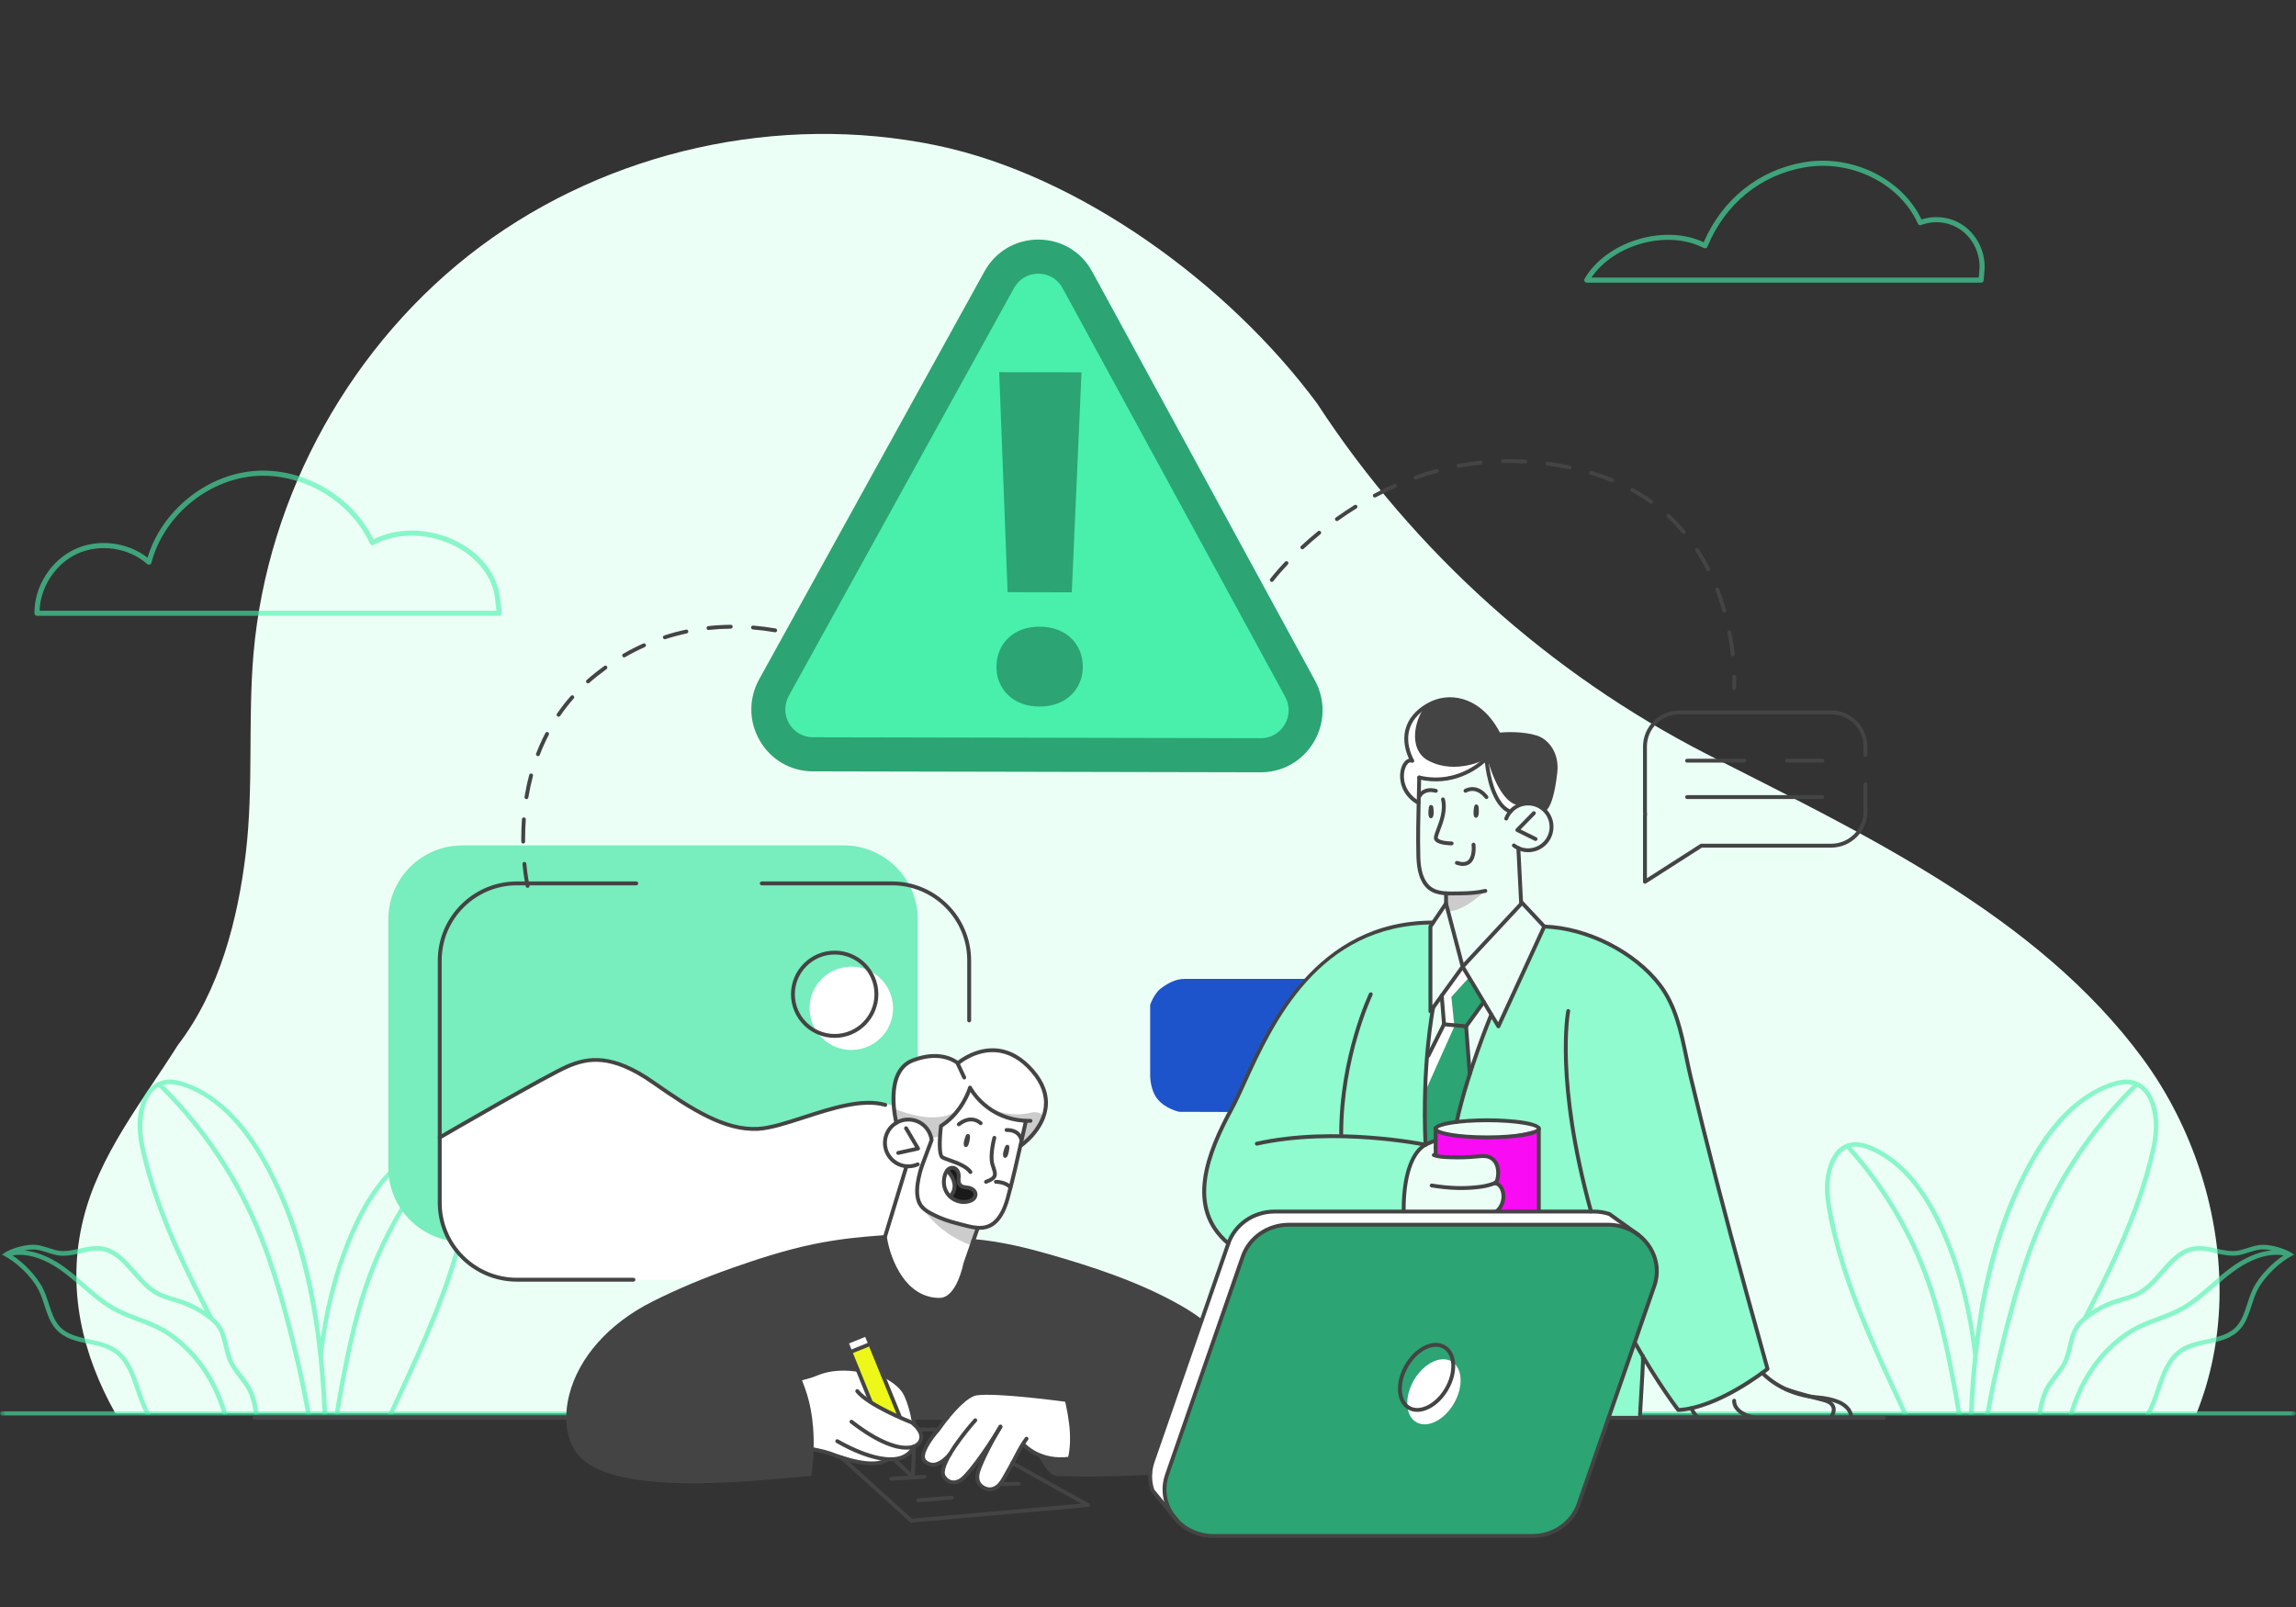 <svg width="200" height="140" viewBox="0 0 200 140" fill="none" xmlns="http://www.w3.org/2000/svg">
<rect x="0" y="0" width="200" height="140" fill="#333333" stroke="none"/>
<mask id="mask0_777_3275" style="mask-type:alpha" maskUnits="userSpaceOnUse" x="0" y="0" width="200" height="140">
<rect width="200" height="140" fill="#D9D9D9"/>
</mask>
<g mask="url(#mask0_777_3275)">
<path d="M191.333 123.132C192.594 120.014 193.246 116.653 193.333 113.235C193.506 105.872 191.086 98.245 186.637 92.202C177.385 79.656 162.154 72.582 148.642 65.681C134.98 58.68 123.176 48.074 114.773 35.214V35.206C107.038 24.738 94.029 15.247 81.564 12.663C67.887 9.832 53.07 13.117 41.866 21.453C30.673 29.791 23.285 43.054 22.081 56.964C21.586 62.726 22.097 68.555 21.413 74.298C20.728 80.043 19.15 86.276 15.494 91.047C12.374 95.991 8.609 100.63 7.24 106.269C5.776 112.272 7.175 118.017 10.052 123.132H191.333Z" fill="#ECFFF7"/>
<path d="M43.486 53.648H3.222C3.1 53.648 3 53.55 3 53.428C2.976 51.098 4.44 48.795 6.559 47.829C8.572 46.909 11.108 47.226 12.854 48.584C14.061 44.552 17.887 41.402 22.087 41.036C26.328 40.666 30.677 43.158 32.534 46.979C34.561 45.959 37.207 45.97 39.508 47.023C41.624 47.992 43.077 49.675 43.491 51.639C43.583 52.075 43.702 53.35 43.708 53.404C43.713 53.466 43.691 53.529 43.651 53.575C43.61 53.62 43.548 53.648 43.486 53.648ZM3.447 53.204H43.239C43.199 52.806 43.118 52.035 43.056 51.734C42.669 49.907 41.307 48.341 39.321 47.429C37.067 46.398 34.469 46.416 32.536 47.48C32.482 47.51 32.417 47.515 32.36 47.496C32.301 47.477 32.255 47.434 32.228 47.377C30.509 43.602 26.263 41.123 22.125 41.48C17.99 41.84 14.234 45.015 13.189 49.031C13.17 49.106 13.114 49.166 13.04 49.188C12.967 49.209 12.886 49.193 12.829 49.142C11.211 47.71 8.71 47.339 6.746 48.235C4.849 49.101 3.517 51.123 3.45 53.206L3.447 53.204Z" fill="#48F0AC" fill-opacity="0.6"/>
<path d="M172.576 24.623H138.223C138.144 24.623 138.071 24.58 138.03 24.513C137.99 24.445 137.99 24.358 138.03 24.291C139.919 21.019 144.988 19.49 148.406 21.105C150.03 17.363 153.183 14.832 157.093 14.145C161.285 13.409 165.667 15.539 167.38 19.119C168.695 18.702 170.105 18.935 171.185 19.76C172.327 20.632 172.987 22.12 172.863 23.555L172.795 24.421C172.787 24.537 172.689 24.626 172.573 24.626L172.576 24.623ZM138.623 24.18H172.37L172.421 23.517C172.532 22.229 171.942 20.894 170.917 20.112C169.905 19.341 168.568 19.149 167.342 19.604C167.234 19.644 167.109 19.593 167.063 19.484C165.493 15.974 161.242 13.869 157.174 14.583C153.34 15.257 150.263 17.777 148.728 21.495C148.704 21.552 148.658 21.598 148.598 21.62C148.539 21.641 148.474 21.636 148.42 21.609C145.31 19.982 140.593 21.26 138.629 24.18H138.623Z" fill="#48F0AC" fill-opacity="0.6"/>
<path d="M39.434 99.777C39.391 99.753 39.348 99.728 39.307 99.712C39.245 99.68 39.164 99.642 39.083 99.623C38.863 99.547 38.625 99.509 38.379 99.509C37.9 99.509 37.364 99.65 36.739 99.937C34.707 100.868 32.934 102.681 31.478 105.325C31.191 105.844 30.918 106.399 30.639 107.019C29.354 109.896 28.469 113.016 27.941 116.531C27.806 115.457 27.643 114.391 27.457 113.357C26.831 109.95 25.884 106.786 24.637 103.958C24.29 103.179 23.93 102.429 23.546 101.704C21.963 98.705 20.201 96.611 18.158 95.298C17.562 94.917 16.932 94.6 16.282 94.362C15.885 94.216 15.357 94.048 14.81 94.048C14.748 94.048 14.683 94.048 14.621 94.053C14.358 94.07 14.101 94.135 13.863 94.237C13.787 94.264 13.709 94.302 13.636 94.346C13.211 94.578 12.851 94.952 12.597 95.42C11.568 97.293 12.034 99.506 12.597 101.612C13.314 104.296 14.396 107.152 15.904 110.345C16.439 111.479 17.038 112.678 17.83 114.196C17.289 113.847 16.664 113.527 16.071 113.303C15.776 113.195 15.476 113.103 15.195 113.021L15.149 113.008C14.656 112.859 14.147 112.705 13.698 112.442C12.992 112.034 12.407 111.362 11.841 110.716C11.051 109.806 10.231 108.867 9.07 108.616C8.865 108.572 8.654 108.551 8.429 108.551C7.907 108.551 7.409 108.664 6.894 108.783C6.418 108.892 5.966 108.992 5.512 108.992C5.271 108.992 5.046 108.962 4.83 108.905C4.648 108.856 4.467 108.8 4.291 108.74C3.953 108.632 3.606 108.521 3.246 108.467C3.127 108.451 3 108.442 2.87 108.442C2.048 108.442 1.003 108.775 0.44 109.111L0.134 109.298L0.456 109.457C1.241 109.855 2.716 111.078 3.393 112.448C3.582 112.832 3.723 113.251 3.885 113.757C4.118 114.469 4.359 115.205 4.859 115.776C5.606 116.629 6.716 116.862 7.698 117.067C8.51 117.238 9.352 117.414 10.015 117.909C10.981 118.629 11.398 119.852 11.836 121.151C12.069 121.828 12.307 122.528 12.643 123.17L12.667 123.219H13.122L13.049 123.086C12.699 122.447 12.453 121.722 12.218 121.024C11.779 119.73 11.325 118.393 10.253 117.592C9.522 117.043 8.635 116.859 7.774 116.678C6.765 116.464 5.812 116.261 5.157 115.517C4.705 114.994 4.486 114.318 4.248 113.579C4.107 113.14 3.961 112.689 3.753 112.274C3.154 111.073 1.991 109.963 1.081 109.368C1.287 109.335 1.496 109.319 1.709 109.319C3.182 109.319 4.573 110.12 5.482 110.794C6.042 111.208 6.581 111.676 7.103 112.128C7.942 112.856 8.811 113.606 9.793 114.169C10.483 114.561 11.233 114.843 11.958 115.116C12.716 115.4 13.5 115.695 14.199 116.115C15.595 116.956 18.123 118.991 19.373 123.159L19.392 123.221H19.809L19.776 123.108C18.496 118.769 15.863 116.65 14.41 115.771C13.679 115.33 12.875 115.029 12.101 114.74C11.392 114.475 10.659 114.199 9.996 113.822C9.049 113.281 8.196 112.542 7.371 111.828C6.843 111.371 6.296 110.897 5.725 110.475C4.849 109.825 3.536 109.062 2.104 108.94C2.38 108.884 2.643 108.854 2.876 108.854C2.987 108.854 3.095 108.859 3.195 108.875C3.512 108.921 3.834 109.024 4.169 109.13C4.359 109.192 4.545 109.252 4.735 109.3C4.987 109.368 5.244 109.4 5.522 109.4C6.042 109.4 6.54 109.287 7.051 109.17C7.528 109.062 7.977 108.959 8.432 108.959C8.629 108.959 8.811 108.978 8.992 109.016C10.023 109.241 10.764 110.09 11.546 110.986C12.134 111.66 12.743 112.356 13.506 112.799C13.993 113.081 14.529 113.243 15.043 113.398L15.2 113.444C15.444 113.517 15.695 113.592 15.936 113.684C16.596 113.933 17.554 114.415 18.269 115.01C18.453 115.165 18.618 115.324 18.77 115.503L18.837 115.446L18.797 115.541C18.967 115.755 19.108 116.014 19.216 116.307L19.221 116.404H19.246C19.335 116.667 19.4 116.943 19.47 117.232L19.495 117.332C19.617 117.863 19.736 118.339 19.949 118.772C20.174 119.24 20.502 119.66 20.791 120.028L20.84 120.093C21.051 120.366 21.27 120.648 21.468 120.983C21.519 121.07 21.562 121.156 21.619 121.273C21.846 121.763 22.017 122.409 22.114 123.14L22.125 123.219H22.529L22.515 123.118C22.477 122.823 22.434 122.569 22.385 122.342C22.279 121.86 22.147 121.446 21.99 121.11C21.979 121.086 21.971 121.067 21.947 121.018C21.912 120.951 21.876 120.883 21.828 120.799C21.82 120.78 21.809 120.759 21.798 120.748C21.592 120.399 21.338 120.071 21.11 119.782C21.018 119.663 20.924 119.543 20.834 119.422C20.602 119.119 20.434 118.856 20.307 118.599C20.226 118.431 20.163 118.263 20.112 118.085C20.023 117.822 19.958 117.544 19.887 117.246L19.801 117.265L19.868 117.173C19.725 116.564 19.544 115.806 19.059 115.224C18.921 115.059 18.753 114.897 18.585 114.764C18.204 114.05 17.83 113.324 17.462 112.602C15.863 109.457 14.718 106.832 13.855 104.34C13.341 102.851 12.94 101.455 12.632 100.072C12.391 98.995 12.337 98.088 12.459 97.214C12.602 96.172 12.943 95.404 13.473 94.933C13.584 94.838 13.695 94.757 13.817 94.689C17.611 98.41 20.631 102.965 22.561 107.863C23.684 110.71 24.491 113.663 25.197 116.429C25.784 118.729 26.277 120.991 26.664 123.145L26.677 123.219H27.083L27.064 123.113C26.726 121.229 26.314 119.284 25.835 117.33C25.191 114.705 24.385 111.62 23.278 108.616C22.326 106.026 21.1 103.547 19.636 101.244C18.096 98.822 16.277 96.562 14.228 94.527C14.404 94.481 14.597 94.457 14.797 94.457C15.2 94.457 15.663 94.551 16.166 94.741C18.415 95.572 20.442 97.39 22.19 100.153C22.542 100.705 22.888 101.303 23.219 101.928C25.578 106.434 27.056 111.744 27.733 118.169C27.768 118.512 27.803 118.856 27.835 119.211L27.917 120.147C27.982 121.018 28.041 121.966 28.098 123.132L28.103 123.216H28.415L28.507 123.191L28.501 123.097C28.407 121.243 28.285 119.606 28.128 118.117C28.504 114.843 29.167 111.944 30.152 109.26C30.417 108.54 30.701 107.85 30.994 107.203C32.23 104.448 33.659 102.491 35.364 101.217C35.843 100.859 36.344 100.559 36.85 100.321C37.318 100.102 37.827 99.899 38.384 99.899C38.501 99.899 38.614 99.91 38.728 99.934C35.551 103.514 33.086 107.79 31.594 112.307C30.715 114.975 30.133 117.768 29.635 120.388C29.481 121.2 29.324 122.09 29.162 123.11L29.145 123.213H29.543L29.554 123.137C29.643 122.591 29.735 122.047 29.833 121.503C30.266 119.1 30.82 116.269 31.638 113.508C32.339 111.122 33.305 108.797 34.506 106.605C35.797 104.253 37.353 102.056 39.134 100.077C39.529 100.272 39.867 100.624 40.114 101.098C41.018 102.859 40.555 104.962 40.146 106.819L40.133 106.875C39.602 109.265 38.809 111.73 37.64 114.632C36.669 117.04 35.559 119.438 34.485 121.757L33.814 123.21H34.247L34.872 121.86C35.7 120.071 36.558 118.22 37.345 116.377C38.674 113.26 39.583 110.68 40.211 108.261C40.517 107.078 40.847 105.682 40.996 104.302C41.093 103.401 41.015 102.491 40.771 101.671C40.582 101.041 40.198 100.199 39.437 99.766L39.434 99.777Z" fill="#48F0AC" fill-opacity="0.6"/>
<path d="M199.531 109.103C198.995 108.781 197.951 108.448 197.131 108.448C197.001 108.448 196.874 108.456 196.755 108.472C196.397 108.526 196.051 108.637 195.71 108.745C195.534 108.802 195.353 108.859 195.172 108.908C194.952 108.967 194.73 108.994 194.49 108.994C194.032 108.994 193.583 108.892 193.074 108.778C192.592 108.667 192.095 108.553 191.572 108.553C191.345 108.553 191.137 108.575 190.931 108.618C189.767 108.87 188.95 109.809 188.16 110.718C187.594 111.368 187.009 112.036 186.303 112.445C185.857 112.707 185.345 112.862 184.853 113.008L184.807 113.021C184.525 113.103 184.222 113.195 183.93 113.303C183.337 113.527 182.715 113.847 182.173 114.196C182.966 112.678 183.564 111.479 184.1 110.345C185.608 107.154 186.69 104.299 187.407 101.612C187.97 99.506 188.436 97.293 187.407 95.42C187.153 94.949 186.793 94.578 186.371 94.346C186.3 94.302 186.222 94.264 186.146 94.237C185.903 94.132 185.646 94.07 185.383 94.053C185.318 94.048 185.256 94.048 185.194 94.048C184.644 94.048 184.119 94.216 183.719 94.362C183.072 94.603 182.441 94.917 181.843 95.298C179.8 96.611 178.036 98.705 176.469 101.682L176.442 101.717L176.436 101.728C176.068 102.429 175.708 103.176 175.362 103.955C174.117 106.783 173.167 109.947 172.542 113.354C172.355 114.388 172.193 115.454 172.057 116.529C171.532 113.013 170.648 109.893 169.362 107.016C169.083 106.399 168.81 105.844 168.523 105.322C167.064 102.678 165.295 100.865 163.262 99.934C162.634 99.647 162.098 99.506 161.622 99.506C161.373 99.506 161.138 99.544 160.924 99.617C160.856 99.634 160.786 99.663 160.699 99.707C160.651 99.726 160.607 99.75 160.564 99.774C159.804 100.207 159.419 101.049 159.23 101.679C158.984 102.499 158.908 103.409 159.005 104.31C159.154 105.685 159.471 107.024 159.79 108.269C160.418 110.689 161.327 113.268 162.656 116.385C163.443 118.228 164.301 120.079 165.132 121.871L165.755 123.216H166.188L165.516 121.765C164.442 119.446 163.333 117.048 162.361 114.637C161.192 111.736 160.399 109.271 159.869 106.881L159.858 106.824C159.449 104.968 158.984 102.862 159.887 101.1C160.134 100.627 160.469 100.275 160.867 100.08C162.648 102.058 164.204 104.256 165.495 106.608C166.696 108.8 167.66 111.122 168.363 113.514C169.183 116.272 169.735 119.102 170.168 121.505C170.266 122.049 170.358 122.593 170.447 123.14L170.458 123.216H170.856L170.84 123.113C170.677 122.101 170.523 121.21 170.366 120.39C169.871 117.774 169.289 114.981 168.409 112.31C166.918 107.793 164.456 103.517 161.276 99.937C161.389 99.912 161.509 99.901 161.636 99.901C162.177 99.901 162.686 100.104 163.154 100.324C163.66 100.562 164.161 100.865 164.64 101.219C166.345 102.494 167.773 104.451 169.01 107.206C169.303 107.852 169.587 108.543 169.852 109.262C170.84 111.947 171.503 114.843 171.876 118.101C171.719 119.608 171.597 121.243 171.503 123.124L171.497 123.219H171.903L171.909 123.135C171.965 121.979 172.022 121.029 172.09 120.15L172.171 119.208C172.204 118.856 172.239 118.512 172.274 118.161C172.951 111.744 174.428 106.437 176.788 101.931C177.118 101.306 177.462 100.708 177.816 100.156C179.565 97.395 181.594 95.574 183.843 94.743C184.349 94.554 184.809 94.459 185.213 94.459C185.413 94.459 185.602 94.484 185.781 94.53C183.73 96.565 181.911 98.824 180.374 101.246C178.91 103.547 177.684 106.026 176.731 108.616C175.624 111.62 174.818 114.707 174.174 117.33C173.695 119.286 173.283 121.232 172.945 123.113L172.926 123.219H173.332L173.346 123.145C173.73 120.994 174.225 118.734 174.81 116.429C175.516 113.663 176.323 110.71 177.446 107.863C179.375 102.965 182.398 98.41 186.189 94.689C186.311 94.757 186.422 94.835 186.533 94.93C187.064 95.404 187.405 96.17 187.548 97.214C187.67 98.088 187.616 98.995 187.375 100.072C187.066 101.455 186.666 102.851 186.152 104.34C185.288 106.835 184.141 109.46 182.544 112.602C182.176 113.324 181.803 114.05 181.443 114.737C181.251 114.897 181.086 115.059 180.947 115.224C180.46 115.806 180.282 116.561 180.13 117.203L180.114 117.273C180.052 117.544 179.984 117.822 179.895 118.087C179.843 118.263 179.781 118.431 179.7 118.596C179.573 118.856 179.405 119.119 179.169 119.422C179.08 119.541 178.988 119.66 178.896 119.779C178.672 120.066 178.417 120.393 178.217 120.734C178.201 120.756 178.187 120.78 178.168 120.818C178.128 120.888 178.087 120.967 178.041 121.054C178.033 121.07 178.025 121.089 178.019 121.105C177.86 121.443 177.727 121.86 177.622 122.342C177.57 122.574 177.527 122.829 177.492 123.118L177.478 123.219H177.881L177.892 123.14C177.987 122.409 178.16 121.763 178.401 121.246C178.444 121.154 178.488 121.07 178.536 120.986L178.561 120.945C178.734 120.648 178.953 120.366 179.164 120.093L179.215 120.025C179.505 119.657 179.833 119.238 180.057 118.769C180.271 118.334 180.39 117.86 180.509 117.338L180.533 117.232C180.604 116.935 180.671 116.656 180.761 116.388L180.782 116.328C180.899 116.006 181.037 115.747 181.207 115.533L181.251 115.479C181.391 115.316 181.554 115.157 181.738 115.005C182.452 114.407 183.413 113.928 184.073 113.679C184.314 113.587 184.566 113.511 184.809 113.438L184.969 113.389C185.483 113.232 186.019 113.073 186.506 112.791C187.269 112.348 187.878 111.652 188.465 110.978C189.25 110.08 189.989 109.233 191.02 109.008C191.199 108.97 191.383 108.951 191.58 108.951C192.035 108.951 192.484 109.054 192.99 109.168C193.472 109.279 193.97 109.392 194.49 109.392C194.768 109.392 195.025 109.36 195.277 109.292C195.467 109.243 195.653 109.184 195.867 109.114C196.178 109.016 196.5 108.913 196.817 108.867C196.917 108.851 197.025 108.846 197.136 108.846C197.369 108.846 197.632 108.875 197.905 108.932C196.473 109.054 195.161 109.817 194.284 110.467C193.713 110.889 193.166 111.362 192.636 111.823C191.81 112.537 190.958 113.276 190.011 113.817C189.35 114.193 188.617 114.469 187.908 114.734C187.131 115.024 186.33 115.324 185.6 115.766C184.144 116.642 181.513 118.764 180.233 123.102L180.198 123.216H180.615L180.634 123.154C181.884 118.986 184.411 116.951 185.808 116.109C186.503 115.69 187.288 115.395 188.051 115.111C188.774 114.84 189.524 114.559 190.214 114.166C191.196 113.606 192.065 112.854 192.904 112.126C193.426 111.674 193.965 111.205 194.525 110.791C195.434 110.118 196.828 109.317 198.297 109.317C198.508 109.317 198.719 109.333 198.925 109.365C198.016 109.961 196.852 111.07 196.257 112.272C196.048 112.688 195.902 113.143 195.753 113.601C195.521 114.318 195.301 114.994 194.852 115.517C194.197 116.261 193.245 116.464 192.23 116.678C191.372 116.856 190.487 117.043 189.756 117.592C188.685 118.396 188.23 119.733 187.792 121.024C187.553 121.725 187.307 122.45 186.958 123.086L186.885 123.219H187.34L187.364 123.17C187.697 122.531 187.938 121.83 188.173 121.148C188.612 119.855 189.026 118.631 189.994 117.912C190.658 117.416 191.496 117.24 192.311 117.07C193.293 116.864 194.403 116.632 195.15 115.779C195.651 115.208 195.891 114.475 196.121 113.766L196.135 113.722C196.284 113.254 196.425 112.835 196.614 112.45C197.293 111.081 198.768 109.855 199.55 109.46L199.872 109.3L199.537 109.1L199.531 109.103Z" fill="#48F0AC" fill-opacity="0.6"/>
<path d="M200 123.133C200 123.233 199.922 123.311 199.827 123.311H0.173C0.078 123.311 0 123.23 0 123.133C0 123.084 0.019 123.038 0.051 123.006C0.084 122.973 0.127 122.954 0.173 122.954H199.827C199.922 122.954 200 123.035 200 123.133Z" fill="#48F0AC" fill-opacity="0.6"/>
<path d="M73.486 73.649H40.286C36.719 73.649 33.827 76.535 33.827 80.096V101.73C33.827 105.291 36.719 108.177 40.286 108.177H73.486C77.053 108.177 79.945 105.291 79.945 101.73V80.096C79.945 76.535 77.053 73.649 73.486 73.649Z" fill="#78EDBD"/>
<path d="M74.254 91.471C76.261 91.418 77.845 89.751 77.792 87.747C77.739 85.743 76.068 84.162 74.061 84.215C72.054 84.268 70.469 85.936 70.523 87.939C70.576 89.943 72.246 91.524 74.254 91.471Z" fill="white"/>
<path d="M77.083 96.166C74.06 95.676 72.967 96.432 71.529 96.861C70.091 97.291 68.516 97.967 66.243 98.318C63.97 98.67 62.433 97.679 58.399 95.218C54.365 92.757 53.789 92.31 51.804 92.31C49.82 92.31 47.002 94.164 44.569 95.537C42.215 96.867 38.541 98.945 38.305 99.078V104.813C38.305 108.485 41.315 111.489 44.993 111.489H77.736C81.414 111.489 84.423 108.485 84.423 104.813V97.624C81.664 97.041 78.571 96.407 77.084 96.165L77.083 96.166Z" fill="white"/>
<path d="M77.555 107.735C77.555 107.735 70.203 108.182 65.592 110.057C60.982 111.932 56.891 112.813 53.536 115.76C50.182 118.708 49.718 121.306 49.438 122.969C49.157 124.631 49.683 127.467 53.293 128.259C56.887 129.048 58.883 129.143 62.728 128.929C66.573 128.715 70.538 128.425 70.538 128.425C70.538 128.425 71.014 125.026 70.631 122.948L78.73 123.519L89.086 123.863C89.086 123.863 90.768 128.476 92.082 128.465C93.395 128.453 100.188 128.31 100.188 128.31L108.57 120.255L104.217 114.795C104.217 114.795 100.98 112.415 94.225 110.298C87.47 108.182 84.094 107.894 84.094 107.894L77.555 107.734V107.735Z" fill="#444444"/>
<path d="M93.21 126.978C93.21 126.978 90.43 127.449 89.161 125.705L88.786 126.341L87.275 129.149C87.275 129.149 86.702 129.917 85.76 129.646C84.817 129.375 85.339 127.829 85.339 127.829L85.828 126.342L84.372 128.164C84.372 128.164 83.442 129.478 82.554 128.988C81.665 128.497 82.684 126.993 82.684 126.993C82.684 126.993 81.27 127.831 80.725 127.44C80.181 127.049 80.768 125.61 81.209 125.065C81.65 124.52 83.385 122.19 84.347 121.694C85.309 121.197 88.416 121.487 89.037 121.551C89.659 121.615 92.826 121.95 92.826 121.95C92.826 121.95 93.744 126.126 93.21 126.979V126.978Z" fill="white"/>
<path d="M79.614 123.873C79.614 123.873 79.108 121.39 78.424 120.781C77.74 120.173 77.083 119.871 77.083 119.871L78.278 123.362L75.725 121.824L74.55 119.295C74.55 119.295 73.143 119.31 72.243 119.418C71.343 119.526 69.861 120.241 69.861 120.241C69.861 120.241 70.616 122.554 70.69 123.518C70.763 124.482 70.757 126.235 70.757 126.235C70.757 126.235 72.84 126.904 73.588 127.068C74.335 127.233 76.396 127.671 77.084 127.282C77.084 127.282 78.331 127.154 78.8 126.862C79.401 126.489 79.542 126.048 79.542 126.048C79.542 126.048 79.818 126.115 80.09 125.551C80.402 124.905 79.615 123.873 79.615 123.873H79.614Z" fill="white"/>
<path d="M88.663 92.167C87.831 91.744 86.868 91.347 85.689 91.567C84.509 91.787 83.436 92.628 83.436 92.628C83.436 92.628 82.46 91.853 80.668 92.059C78.875 92.266 78.181 93.395 78.033 94.117C77.89 94.808 77.649 96.522 78.051 97.846C77.298 98.308 77.08 99.165 77.089 99.439C77.101 99.827 77.088 101.355 78.959 101.598L78.848 101.979L77.095 107.734C77.095 107.734 78.243 112.903 81.317 113.242C83.782 113.514 84.046 110.289 84.046 110.289L85.174 106.97C85.174 106.97 86.728 107.134 87.272 105.692C87.817 104.25 88.947 99.738 88.947 99.738C88.947 99.738 90.802 98.736 91.074 96.588C91.345 94.439 89.495 92.589 88.663 92.167Z" fill="white"/>
<path d="M119.398 100.041L114.488 96.898L102.715 96.861C102.715 96.861 101.557 96.619 100.853 95.781C100.149 94.943 100.188 93.632 100.188 93.632V87.54C100.188 87.54 100.529 86.537 101.143 86.091C101.756 85.645 102.406 85.282 103.182 85.282H116.925C116.925 85.282 118.075 85.636 118.797 86.486C119.518 87.335 119.398 89.253 119.398 89.253V100.041V100.041Z" fill="#1E54CB"/>
<path d="M75.977 122.246L74.171 117.852L75.802 117.19L78.353 123.362L75.977 122.246Z" fill="#EDF719"/>
<path d="M75.695 117.052L75.404 116.365L73.835 116.963L74.147 117.678L75.695 117.052Z" fill="white"/>
<path d="M101.541 131.248L100.359 129.739C100.359 129.739 100.099 128.947 100.227 128.01C100.356 127.072 107.205 107.842 107.205 107.842C107.205 107.842 108.104 105.948 110.174 105.548H139.245L140.084 105.729L141.593 106.696L141.785 107.065L111.732 106.724L109.797 107.462L108.57 108.779L101.529 128.903L101.487 130.011L101.541 131.246V131.248Z" fill="white"/>
<path d="M80.049 104.715C80.049 104.715 81.282 107.309 84.65 108.508L85.052 106.97C85.052 106.97 80.638 106.329 80.049 104.715L80.049 104.715Z" fill="#CCCCCC"/>
<path d="M82.507 101.979C82.507 101.979 83.172 102.482 83.151 103.111C83.13 103.741 82.763 104.244 82.763 104.244C82.763 104.244 83.314 104.774 84.108 104.715C84.902 104.657 84.927 103.857 84.776 103.661C84.625 103.464 83.912 103.586 83.714 103.312C83.515 103.039 83.558 102.826 83.515 102.463C83.472 102.101 83.25 101.518 82.508 101.98L82.507 101.979Z" fill="#1A1A1A"/>
<path d="M86.28 96.561C86.28 96.561 87.924 97.415 89.765 96.939C90.525 96.742 90.916 97.228 90.916 97.228C90.916 97.228 90.056 99.389 89.112 99.637L88.946 99.529L89.362 97.641C89.362 97.641 86.804 97.563 86.28 96.561H86.28Z" fill="#CCCCCC"/>
<path d="M77.875 96.561C77.875 96.561 81.074 98.089 83.223 96.875C83.223 96.875 82.486 97.852 81.864 98.098L81.904 98.978C81.904 98.978 81.18 99.042 81.134 99.366C81.134 99.366 80.906 97.849 79.834 97.673C78.761 97.498 78.052 97.845 78.052 97.845L77.877 96.56L77.875 96.561Z" fill="#CCCCCC"/>
<path d="M125.585 86.851L125.787 89.109L124.173 92.242V99.729L124.98 99.507L125.056 98.144C125.056 98.144 126.37 97.605 126.907 97.644L128.034 93.548L127.71 89.415L129.203 87.214L127.407 84.215L125.585 86.851Z" fill="#2CA473"/>
<path d="M134.654 70.484C134.654 70.484 135.66 68.234 135.51 66.588C135.358 64.942 134.035 63.507 130.559 64.001C130.559 64.001 129.438 60.51 125.675 60.968C121.912 61.427 122.344 65.148 122.985 66.22C122.985 66.22 120.695 66.956 123.42 69.859L123.593 67.737C123.593 67.737 127.291 68.57 129.452 66.125C129.452 66.125 129.763 70.021 131.459 70.665C131.459 70.665 132.75 69.235 134.654 70.484Z" fill="#444444"/>
<path d="M124.602 80.369V88.104L124.839 87.776C124.839 87.776 124.386 89.833 124.174 94.096C123.961 98.357 124.174 99.73 124.174 99.73C124.174 99.73 121.8 101.182 122.272 105.362L121.976 105.549H110.174C110.174 105.549 107.441 106.252 106.993 108.265C106.993 108.265 104.651 106.635 104.893 103.375C105.135 100.115 107.984 95.641 109.105 92.924C110.226 90.208 114.069 80.759 124.602 80.37V80.369Z" fill="#8FFBCE"/>
<path d="M134.516 80.719L130.413 89.234L129.838 88.553C129.838 88.553 127.356 95.335 126.907 97.645C126.907 97.645 134.043 97.219 134.043 98.343V105.496L139.029 105.549L140.075 105.645L141.933 107.136C141.933 107.136 144.245 108.138 144.242 110.141C144.238 112.143 140.119 123.52 140.119 123.52H142.86L143.13 118.213L146.192 122.838C146.192 122.838 149.059 122.353 150.78 121.326C152.501 120.299 153.902 119.309 153.902 119.309C153.902 119.309 151.529 110.456 151.08 108.779C150.631 107.101 146.885 91.994 146.692 91.148C146.5 90.302 145.521 86.881 144.292 85.449C143.063 84.018 139.586 80.852 134.516 80.72L134.516 80.719Z" fill="#8FFBCE"/>
<path d="M125.056 98.341C125.056 98.341 127.166 99.236 129.708 99.086C132.25 98.937 134.043 98.341 134.043 98.341V105.495L130.507 105.548C130.507 105.548 131.053 104.828 130.94 104.013C130.828 103.198 130.3 102.959 130.3 102.959C130.3 102.959 130.668 102.224 130.396 101.425C130.124 100.626 128.986 100.719 128.986 100.719C128.986 100.719 126.057 100.97 125.225 100.718L125.056 100.53V98.342V98.341Z" fill="#F90CF4"/>
<path d="M129.387 77.612C129.387 77.612 127.632 79.287 126.287 79.394L125.94 78.743L125.962 77.83L129.387 77.612Z" fill="#CCCCCC"/>
<path d="M105.69 133.813H133.48C135.311 133.813 136.937 132.692 137.513 131.032L144.104 112.03C145.015 109.404 142.969 106.696 140.072 106.696H112.282C110.451 106.696 108.825 107.817 108.249 109.477L101.658 128.479C100.747 131.105 102.794 133.813 105.69 133.813H105.69Z" fill="#2CA473"/>
<path d="M123.16 120.245C122.314 121.709 122.409 123.346 123.374 123.902C124.339 124.459 125.808 123.723 126.654 122.259C127.501 120.796 127.405 119.158 126.44 118.602C125.475 118.046 124.007 118.781 123.16 120.245Z" fill="white"/>
<path d="M124.424 66.269C122.57 65.29 123.236 62.454 124.321 61.344C122.042 62.429 122.436 65.3 122.985 66.219C122.985 66.219 120.695 66.955 123.42 69.858L123.593 67.736C123.593 67.736 127.291 68.57 129.452 66.124C129.452 66.124 126.842 67.547 124.424 66.269V66.269Z" fill="white"/>
<path d="M132.171 70.131C130.478 69.775 129.56 66.07 129.56 66.07L129.471 66.306C129.557 67.08 129.983 70.104 131.46 70.664C131.46 70.664 131.744 70.353 132.239 70.148C132.216 70.142 132.197 70.136 132.172 70.131H132.171Z" fill="white"/>
<path d="M127.974 85.146L126.426 86.851L126.689 89.415L124.174 95.033L124.415 91.981L125.787 89.269L125.444 86.798L127.407 84.215L127.974 85.146Z" fill="white"/>
<path d="M161.26 123.652C161.17 123.652 161.095 123.58 161.092 123.489C161.064 122.664 160.088 122.297 160.078 122.294C159.567 122.081 159.012 121.964 158.215 121.897C155.106 121.639 153.454 119.79 153.385 119.711C153.324 119.641 153.331 119.535 153.401 119.473C153.471 119.413 153.577 119.419 153.639 119.489C153.655 119.508 155.277 121.315 158.242 121.561C159.077 121.631 159.662 121.756 160.2 121.979C160.242 121.994 161.393 122.423 161.429 123.478C161.432 123.571 161.359 123.649 161.265 123.652H161.26V123.652Z" fill="#444444"/>
<path d="M159.5 123.623C159.465 123.623 159.429 123.612 159.398 123.589C159.324 123.533 159.31 123.427 159.366 123.353C159.369 123.349 159.658 122.96 159.537 122.624C159.453 122.392 159.187 122.222 158.747 122.117C157.181 121.745 155.555 121.208 155.539 121.202C155.45 121.173 155.402 121.078 155.431 120.989C155.461 120.902 155.554 120.852 155.645 120.882C155.661 120.888 157.274 121.421 158.825 121.789C159.385 121.922 159.731 122.165 159.855 122.513C160.037 123.021 159.651 123.536 159.634 123.557C159.601 123.601 159.55 123.623 159.5 123.623H159.5Z" fill="#444444"/>
<path d="M152.893 123.688C152.882 123.688 152.87 123.687 152.859 123.684C150.764 123.248 150.885 122.057 150.891 122.007C150.902 121.915 150.984 121.855 151.079 121.86C151.171 121.871 151.237 121.954 151.227 122.046C151.223 122.089 151.16 122.986 152.928 123.353C153.019 123.372 153.077 123.462 153.059 123.553C153.042 123.632 152.972 123.688 152.893 123.688Z" fill="#444444"/>
<path d="M147.878 123.652C147.835 123.652 147.793 123.636 147.76 123.603C147.331 123.181 147.181 122.752 147.174 122.734C147.144 122.646 147.19 122.551 147.279 122.52C147.367 122.49 147.462 122.536 147.494 122.624C147.495 122.628 147.629 123 147.997 123.363C148.063 123.429 148.065 123.536 147.999 123.602C147.966 123.635 147.923 123.652 147.879 123.652H147.878Z" fill="#444444"/>
<path d="M60.395 129.22C56.006 129.22 51.685 128.661 50.186 126.527C49.315 125.286 49.094 123.463 49.582 121.526C50.404 118.26 53.039 115.298 56.81 113.4C58.942 112.327 61.283 111.34 63.769 110.467C65.869 109.729 68.36 108.904 70.906 108.381C73.17 107.919 74.963 107.76 77.071 107.602C77.16 107.588 77.245 107.665 77.252 107.758C77.259 107.851 77.189 107.931 77.096 107.938C75 108.096 73.218 108.252 70.974 108.711C68.448 109.23 65.971 110.051 63.881 110.785C61.409 111.654 59.081 112.635 56.962 113.701C53.279 115.555 50.708 118.438 49.91 121.609C49.446 123.451 49.647 125.173 50.462 126.333C52.929 129.846 64.139 128.828 68.925 128.394C69.561 128.336 70.103 128.287 70.524 128.256C70.628 128.241 70.698 128.319 70.705 128.412C70.712 128.505 70.642 128.586 70.549 128.592C70.129 128.623 69.588 128.672 68.956 128.73C66.754 128.93 63.557 129.22 60.395 129.22Z" fill="#444444"/>
<path d="M104.645 115.28C104.609 115.28 104.573 115.269 104.543 115.245C103.917 114.768 103.343 114.394 102.563 113.953C98.96 111.924 94.834 110.607 91.272 109.587C89.648 109.122 87.206 108.48 84.762 108.281C84.669 108.273 84.6 108.192 84.608 108.099C84.616 108.006 84.687 107.938 84.79 107.945C87.264 108.147 89.728 108.794 91.365 109.263C94.946 110.289 99.096 111.613 102.729 113.661C103.524 114.11 104.109 114.491 104.748 114.979C104.822 115.035 104.836 115.141 104.779 115.215C104.746 115.258 104.696 115.281 104.645 115.281V115.28Z" fill="#444444"/>
<path d="M94.734 128.633C93.831 128.633 92.975 128.619 92.209 128.589C92.116 128.585 92.043 128.507 92.046 128.414C92.05 128.321 92.131 128.255 92.222 128.252C94.449 128.337 97.424 128.296 100.179 128.141C100.273 128.145 100.352 128.207 100.357 128.301C100.362 128.393 100.291 128.473 100.197 128.479C98.381 128.58 96.467 128.633 94.734 128.633Z" fill="#444444"/>
<path d="M78.353 123.53C78.287 123.53 78.223 123.49 78.197 123.425L75.707 117.306L74.299 117.877L75.986 122.023C76.021 122.11 75.979 122.208 75.893 122.243C75.808 122.278 75.708 122.236 75.673 122.15L73.923 117.847C73.887 117.76 73.929 117.662 74.016 117.627L75.737 116.929C75.779 116.912 75.826 116.913 75.867 116.93C75.908 116.947 75.94 116.98 75.957 117.021L78.51 123.296C78.545 123.383 78.503 123.481 78.417 123.516C78.396 123.525 78.374 123.529 78.353 123.529V123.53Z" fill="#444444"/>
<path d="M74.08 117.954C74.013 117.954 73.95 117.914 73.923 117.849L73.582 117.011C73.565 116.969 73.566 116.923 73.583 116.882C73.6 116.841 73.633 116.809 73.674 116.791L75.396 116.094C75.482 116.058 75.581 116.1 75.616 116.186L75.957 117.024C75.993 117.111 75.951 117.209 75.864 117.244C75.778 117.279 75.679 117.237 75.644 117.151L75.367 116.47L73.959 117.04L74.236 117.721C74.272 117.808 74.23 117.906 74.144 117.941C74.123 117.949 74.101 117.954 74.08 117.954Z" fill="#444444"/>
<path d="M79.511 128.84C79.468 128.84 79.427 128.824 79.395 128.793L77.767 127.257C77.7 127.194 77.697 127.087 77.761 127.019C77.824 126.951 77.931 126.949 78 127.013L79.357 128.294L79.445 126.209C79.449 126.116 79.521 126.041 79.621 126.048C79.714 126.052 79.787 126.13 79.783 126.224L79.679 128.677C79.676 128.743 79.636 128.802 79.575 128.827C79.553 128.835 79.532 128.84 79.511 128.84Z" fill="#444444"/>
<path d="M86.217 129.922C86.04 129.922 85.861 129.881 85.686 129.796C85.441 129.679 85.25 129.515 85.13 129.324C85.004 129.119 84.946 128.864 84.963 128.586C84.982 128.28 85.084 128.001 85.196 127.717C85.316 127.418 85.458 127.096 85.632 126.734C86.032 125.904 86.493 125.053 87.004 124.204C87.051 124.124 87.155 124.098 87.236 124.147C87.315 124.195 87.341 124.299 87.293 124.379C86.788 125.217 86.332 126.058 85.937 126.88C85.766 127.235 85.626 127.55 85.51 127.841C85.409 128.098 85.316 128.349 85.3 128.606C85.291 128.752 85.304 128.962 85.418 129.146C85.503 129.283 85.647 129.402 85.833 129.492C86.218 129.677 86.625 129.576 86.95 129.213C87.135 129.006 87.28 128.749 87.419 128.499C87.462 128.422 87.505 128.345 87.55 128.27C87.745 127.935 87.928 127.594 88.111 127.253L88.19 127.105C88.256 126.982 88.32 126.859 88.386 126.734C88.652 126.224 88.929 125.696 89.287 125.234C89.345 125.161 89.451 125.147 89.525 125.204C89.598 125.261 89.611 125.367 89.554 125.441C89.214 125.879 88.945 126.393 88.685 126.891C88.62 127.016 88.555 127.141 88.488 127.264L88.409 127.412C88.224 127.758 88.04 128.102 87.842 128.44C87.799 128.514 87.756 128.589 87.714 128.664C87.566 128.929 87.412 129.203 87.202 129.438C86.917 129.756 86.57 129.921 86.216 129.921L86.217 129.922Z" fill="#444444"/>
<path d="M83.072 129.316C82.936 129.316 82.821 129.291 82.734 129.262C82.303 129.12 82.006 128.733 81.969 128.44C81.785 127.03 84.704 123.756 84.829 123.618C84.891 123.549 84.997 123.543 85.067 123.605C85.137 123.667 85.143 123.774 85.081 123.843C84.262 124.756 82.168 127.353 82.305 128.397C82.326 128.553 82.528 128.838 82.842 128.942C83.174 129.051 83.535 128.922 83.884 128.565C85.24 127.173 86.987 124.237 87.004 124.207C87.051 124.126 87.156 124.1 87.236 124.148C87.316 124.195 87.342 124.299 87.295 124.379C87.223 124.501 85.51 127.379 84.126 128.799C83.727 129.209 83.356 129.317 83.074 129.317L83.072 129.316Z" fill="#444444"/>
<path d="M81.262 127.775C80.97 127.775 80.701 127.664 80.459 127.446C79.619 126.685 81.382 124.686 81.585 124.46C82.218 123.557 83.846 121.402 85.037 121.226C86.803 120.963 92.603 121.751 92.849 121.784C92.941 121.797 93.005 121.882 92.993 121.974C92.981 122.066 92.898 122.129 92.803 122.119C92.743 122.11 86.804 121.307 85.087 121.56C84.35 121.669 83.139 122.832 81.849 124.67C81.154 125.441 80.239 126.791 80.686 127.196C80.888 127.379 81.104 127.455 81.344 127.434C82.004 127.37 82.609 126.574 82.615 126.565C82.67 126.491 82.776 126.476 82.851 126.531C82.926 126.587 82.941 126.693 82.886 126.767C82.857 126.806 82.188 127.691 81.378 127.77C81.339 127.773 81.301 127.775 81.262 127.775Z" fill="#444444"/>
<path d="M92.387 127.298C90.206 127.298 89.084 126.02 89.032 125.959C88.972 125.889 88.98 125.782 89.051 125.722C89.121 125.661 89.228 125.67 89.289 125.74C89.303 125.756 90.632 127.261 93.164 126.906C93.261 126.896 93.341 126.957 93.355 127.049C93.368 127.142 93.303 127.227 93.211 127.24C92.922 127.28 92.647 127.298 92.388 127.298H92.387Z" fill="#444444"/>
<path d="M79.38 132.647C79.338 132.647 79.298 132.632 79.267 132.603L73.185 127.102C73.117 127.04 73.111 126.933 73.174 126.863C73.238 126.794 73.344 126.789 73.413 126.852L79.44 132.304L94.205 130.998L88.109 127.61C88.028 127.565 87.998 127.463 88.044 127.381C88.09 127.299 88.192 127.27 88.274 127.316L94.85 130.97C94.914 131.006 94.949 131.08 94.933 131.153C94.917 131.225 94.856 131.279 94.782 131.286L79.396 132.647C79.391 132.647 79.386 132.647 79.381 132.647H79.38Z" fill="#444444"/>
<path d="M98.318 119.59C95.301 119.59 91.571 119.365 91.333 119.35C91.24 119.344 91.169 119.264 91.175 119.171C91.181 119.078 91.262 119.009 91.354 119.013C91.442 119.019 100.257 119.553 101.798 119.01C101.888 118.98 101.983 119.026 102.014 119.114C102.045 119.202 101.998 119.298 101.911 119.329C101.35 119.526 99.936 119.591 98.318 119.591L98.318 119.59Z" fill="#444444"/>
<path d="M78.947 126.294C78.089 126.294 76.534 125.904 74.066 123.992C73.993 123.934 73.98 123.829 74.037 123.755C74.093 123.682 74.2 123.668 74.274 123.725C77.197 125.991 78.759 126.023 79.293 125.929C79.614 125.874 79.852 125.737 79.981 125.534C80.381 124.908 79.489 124.185 79.356 124.083C79.013 123.947 75.512 122.546 74.538 121.294C74.481 121.221 74.494 121.115 74.568 121.057C74.642 121.001 74.748 121.013 74.806 121.087C75.751 122.303 79.464 123.762 79.501 123.776C79.515 123.781 79.527 123.789 79.539 123.797C79.594 123.837 80.863 124.777 80.266 125.714C80.084 125.999 79.768 126.189 79.351 126.26C79.239 126.28 79.105 126.293 78.947 126.293V126.294Z" fill="#444444"/>
<path d="M77.564 127.3C75.515 127.3 72.968 125.771 72.845 125.696C72.766 125.647 72.74 125.543 72.788 125.464C72.837 125.384 72.941 125.359 73.02 125.407C73.054 125.427 76.389 127.426 78.353 126.861C78.865 126.713 79.229 126.411 79.463 125.938C79.506 125.854 79.607 125.821 79.691 125.862C79.774 125.904 79.808 126.005 79.767 126.088C79.491 126.643 79.046 127.012 78.447 127.185C78.17 127.265 77.873 127.3 77.564 127.3Z" fill="#444444"/>
<path d="M79.659 124.29C79.578 124.29 79.506 124.232 79.492 124.149C79.489 124.13 79.176 122.258 78.642 121.375C78.117 120.508 76.841 119.942 76.828 119.936C76.743 119.898 76.704 119.799 76.742 119.713C76.778 119.628 76.878 119.589 76.964 119.627C77.02 119.652 78.352 120.244 78.93 121.202C79.498 122.14 79.811 124.015 79.825 124.094C79.84 124.186 79.778 124.273 79.685 124.288C79.676 124.29 79.667 124.29 79.658 124.29H79.659Z" fill="#444444"/>
<path d="M69.77 120.241C69.681 120.241 69.607 120.172 69.601 120.083C69.595 119.99 69.666 119.91 69.759 119.904C69.763 119.904 70.22 119.869 71.138 119.491C72.842 118.791 74.672 119.165 74.751 119.182C74.842 119.201 74.9 119.291 74.881 119.381C74.861 119.473 74.774 119.531 74.681 119.511C74.662 119.508 72.872 119.142 71.267 119.803C70.287 120.205 69.8 120.239 69.78 120.241H69.77Z" fill="#444444"/>
<path d="M75.951 127.656C74.606 127.656 73.02 127.071 72.368 126.83C72.265 126.792 72.186 126.763 72.136 126.747C71.677 126.597 70.687 126.402 70.677 126.4C70.586 126.382 70.526 126.293 70.544 126.202C70.562 126.111 70.649 126.052 70.742 126.069C70.783 126.077 71.762 126.27 72.241 126.426C72.293 126.442 72.376 126.473 72.485 126.513C73.374 126.841 76.079 127.838 77.252 126.99C77.327 126.934 77.433 126.951 77.488 127.027C77.543 127.102 77.526 127.208 77.451 127.263C77.056 127.548 76.525 127.655 75.951 127.655V127.656Z" fill="#444444"/>
<path d="M56.886 120.474C56.798 120.474 56.723 120.405 56.718 120.315C56.712 120.223 56.783 120.143 56.876 120.137C65.915 119.597 69.105 119.253 69.135 119.25C69.234 119.234 69.311 119.306 69.322 119.399C69.332 119.491 69.265 119.574 69.172 119.585C69.141 119.589 65.947 119.933 56.896 120.473H56.886V120.474Z" fill="#444444"/>
<path d="M70.537 128.593C70.423 128.58 70.358 128.496 70.369 128.404C71.141 122.235 69.043 119.55 69.022 119.523C68.964 119.451 68.975 119.345 69.047 119.286C69.121 119.227 69.227 119.239 69.285 119.312C69.376 119.424 71.493 122.136 70.705 128.446C70.694 128.531 70.621 128.593 70.537 128.593Z" fill="#444444"/>
<path d="M92.144 128.593C91.698 128.593 91.245 128.214 90.859 127.513L90.507 126.898C90.461 126.817 90.489 126.714 90.57 126.668C90.65 126.623 90.754 126.65 90.8 126.731L91.153 127.348C91.492 127.962 91.886 128.292 92.195 128.253C92.538 128.212 92.84 127.766 93.024 127.027C93.225 126.224 93.264 125.179 93.135 124.085C92.997 122.91 92.718 121.674 92.389 120.78C92.048 119.848 91.675 119.316 91.362 119.349C91.104 119.38 90.662 120.403 90.394 121.585C90.373 121.674 90.285 121.733 90.192 121.712C90.101 121.692 90.044 121.601 90.065 121.51C90.156 121.107 90.644 119.093 91.323 119.014C91.822 118.958 92.284 119.511 92.706 120.664C93.048 121.596 93.326 122.828 93.47 124.047C93.604 125.18 93.562 126.268 93.35 127.109C93.126 128.005 92.729 128.53 92.233 128.588C92.202 128.592 92.172 128.594 92.141 128.594L92.144 128.593Z" fill="#444444"/>
<path d="M81.573 124.71H80.089C79.996 124.71 79.921 124.634 79.921 124.542C79.921 124.449 79.996 124.373 80.089 124.373H81.573C81.665 124.373 81.741 124.449 81.741 124.542C81.741 124.634 81.665 124.71 81.573 124.71Z" fill="#444444"/>
<path d="M77.624 128.995C77.536 128.995 77.461 128.927 77.456 128.837C77.451 128.744 77.522 128.664 77.615 128.658L80.504 128.488C80.608 128.49 80.677 128.553 80.683 128.646C80.688 128.739 80.617 128.819 80.524 128.825L77.635 128.995H77.625H77.624Z" fill="#444444"/>
<path d="M87.275 129.459C87.183 129.459 87.108 129.386 87.107 129.294C87.105 129.201 87.179 129.124 87.272 129.123L88.725 129.096C88.82 129.096 88.895 129.169 88.897 129.261C88.899 129.354 88.825 129.431 88.731 129.432L87.278 129.459H87.275Z" fill="#444444"/>
<path d="M79.963 130.876C79.876 130.876 79.801 130.808 79.794 130.72C79.787 130.627 79.855 130.546 79.949 130.538L82.9 130.303C82.996 130.297 83.075 130.366 83.082 130.458C83.09 130.551 83.021 130.632 82.927 130.64L79.976 130.875C79.972 130.875 79.967 130.875 79.963 130.875V130.876Z" fill="#444444"/>
<path d="M143.288 76.989C143.26 76.989 143.232 76.982 143.207 76.968C143.153 76.938 143.119 76.882 143.119 76.82V70.996C143.119 70.976 143.123 70.955 143.13 70.937C143.123 70.854 143.119 70.771 143.119 70.686V65.049C143.119 63.308 144.538 61.89 146.282 61.89H159.503C161.247 61.89 162.666 63.307 162.666 65.049V65.767C162.666 65.86 162.591 65.935 162.498 65.935C162.405 65.935 162.329 65.859 162.329 65.767V65.049C162.329 63.493 161.062 62.228 159.504 62.228H146.283C144.725 62.228 143.458 63.493 143.458 65.049V70.686C143.458 70.788 143.464 70.888 143.475 70.987C143.479 71.02 143.473 71.052 143.458 71.081V76.511L148.107 73.533C148.134 73.516 148.165 73.506 148.198 73.506H159.504C161.062 73.506 162.329 72.241 162.329 70.686V68.324C162.329 68.23 162.405 68.155 162.498 68.155C162.591 68.155 162.666 68.231 162.666 68.324V70.686C162.666 72.427 161.247 73.844 159.503 73.844H148.247L143.379 76.961C143.352 76.979 143.32 76.988 143.288 76.988V76.989Z" fill="#444444"/>
<path d="M158.741 66.438H155.657C155.564 66.438 155.488 66.362 155.488 66.269C155.488 66.177 155.564 66.101 155.657 66.101H158.741C158.834 66.101 158.91 66.177 158.91 66.269C158.91 66.362 158.834 66.438 158.741 66.438Z" fill="#444444"/>
<path d="M151.943 66.438H146.96C146.867 66.438 146.791 66.362 146.791 66.269C146.791 66.177 146.867 66.101 146.96 66.101H151.943C152.036 66.101 152.112 66.177 152.112 66.269C152.112 66.362 152.036 66.438 151.943 66.438Z" fill="#444444"/>
<path d="M158.741 69.609H146.959C146.866 69.609 146.79 69.533 146.79 69.44C146.79 69.347 146.866 69.272 146.959 69.272H158.741C158.834 69.272 158.91 69.347 158.91 69.44C158.91 69.533 158.834 69.609 158.741 69.609Z" fill="#444444"/>
<path d="M84.335 98.8C84.47 98.814 84.543 98.892 84.457 99.371C84.36 99.905 84.2 99.962 84.084 99.926C83.968 99.89 83.892 99.698 83.997 99.326C84.102 98.953 84.157 98.781 84.335 98.799V98.8Z" fill="#444444"/>
<path d="M87.767 99.74C87.903 99.755 87.974 99.835 87.883 100.313C87.781 100.846 87.62 100.901 87.505 100.864C87.388 100.827 87.315 100.634 87.424 100.263C87.532 99.892 87.589 99.72 87.767 99.74Z" fill="#444444"/>
<path d="M81.847 113.41C79.042 113.41 77.349 110.593 76.916 107.795C76.913 107.771 76.914 107.744 76.922 107.72L78.801 101.549C78.828 101.46 78.922 101.411 79.011 101.437C79.1 101.464 79.15 101.558 79.124 101.647L77.256 107.781C77.573 109.767 78.889 113.072 81.846 113.072C83.344 113.066 83.915 110.09 83.921 110.06L85.013 106.914C85.044 106.826 85.139 106.779 85.228 106.81C85.316 106.841 85.363 106.937 85.332 107.025L84.246 110.147C84.228 110.256 83.623 113.404 81.864 113.41H81.846H81.847Z" fill="#444444"/>
<path d="M85.337 107.137C84.813 107.137 84.278 106.994 83.777 106.86C83.657 106.828 83.538 106.796 83.419 106.767C82.584 106.557 81.919 106.32 81.325 106.024C80.764 105.744 80.13 105.427 79.876 104.738C79.619 104.04 79.726 103.244 79.848 102.629C79.933 102.203 80.036 101.827 80.163 101.479C80.461 100.698 80.893 99.531 80.977 99.304C80.933 98.996 80.811 98.703 80.624 98.452C80.008 97.627 78.834 97.457 78.006 98.072C77.179 98.688 77.009 99.861 77.625 100.686C78.149 101.387 79.075 101.632 79.874 101.281C79.957 101.245 80.058 101.283 80.096 101.368C80.133 101.453 80.094 101.553 80.009 101.59C79.064 102.004 77.972 101.714 77.354 100.887C76.626 99.913 76.827 98.528 77.803 97.801C78.78 97.074 80.167 97.276 80.895 98.249C81.126 98.558 81.272 98.922 81.319 99.302C81.322 99.329 81.319 99.356 81.309 99.381C81.309 99.381 80.811 100.728 80.481 101.595C80.361 101.926 80.262 102.286 80.181 102.694C80.067 103.266 79.966 104.002 80.194 104.621C80.402 105.184 80.949 105.458 81.478 105.722C82.049 106.008 82.693 106.235 83.504 106.439C83.624 106.47 83.745 106.501 83.866 106.534C84.817 106.789 85.802 107.051 86.569 106.338C87.293 105.667 87.556 104.617 87.81 103.602C87.867 103.377 87.922 103.156 87.981 102.945C88.171 102.268 89.188 97.674 89.199 97.627C89.219 97.536 89.31 97.476 89.4 97.499C89.492 97.519 89.549 97.608 89.529 97.7C89.487 97.889 88.5 102.351 88.307 103.036C88.248 103.244 88.194 103.462 88.138 103.684C87.885 104.698 87.597 105.846 86.799 106.586C86.351 107.001 85.85 107.137 85.338 107.137H85.337Z" fill="#444444"/>
<path d="M88.946 99.387C88.868 99.387 88.797 99.332 88.781 99.252C88.775 99.225 88.632 98.614 87.711 98.614C87.7 98.614 87.686 98.614 87.68 98.614C87.588 98.614 87.512 98.54 87.511 98.448C87.51 98.355 87.585 98.278 87.678 98.277C87.689 98.277 87.7 98.277 87.712 98.277C88.921 98.277 89.111 99.177 89.113 99.186C89.131 99.278 89.071 99.367 88.98 99.385C88.969 99.387 88.958 99.388 88.948 99.388L88.946 99.387Z" fill="#444444"/>
<path d="M83.52 98.117C83.469 98.117 83.42 98.095 83.386 98.053C83.329 97.979 83.341 97.874 83.415 97.816C84.664 96.839 85.537 97.729 85.546 97.738C85.611 97.805 85.608 97.912 85.54 97.976C85.473 98.04 85.366 98.038 85.301 97.97C85.269 97.938 84.623 97.299 83.623 98.081C83.592 98.106 83.556 98.117 83.519 98.117H83.52Z" fill="#444444"/>
<path d="M88.899 99.99C88.845 99.99 88.793 99.965 88.76 99.917C88.707 99.841 88.726 99.735 88.803 99.683C88.822 99.67 90.671 98.379 90.916 96.491C91.051 95.455 90.681 94.422 89.818 93.419C88.887 92.338 87.845 91.749 86.722 91.67C84.948 91.546 83.562 92.742 83.548 92.755C83.484 92.811 83.388 92.811 83.323 92.753C83.27 92.705 81.993 91.603 79.57 92.537C77.176 93.46 78.234 97.736 78.245 97.778C78.269 97.869 78.213 97.961 78.123 97.984C78.031 98.007 77.941 97.952 77.917 97.862C77.869 97.674 76.778 93.252 79.449 92.223C81.686 91.361 83.044 92.131 83.434 92.412C83.811 92.118 85.113 91.225 86.742 91.334C87.96 91.42 89.082 92.047 90.075 93.2C91.005 94.279 91.401 95.402 91.252 96.537C90.987 98.575 89.076 99.906 88.995 99.962C88.966 99.982 88.932 99.991 88.899 99.991V99.99Z" fill="#444444"/>
<path d="M83.955 104.884C83.383 104.884 82.846 104.631 82.471 104.18C82.095 103.729 81.96 103.09 82.108 102.469C82.207 102.052 82.416 101.739 82.666 101.63C82.902 101.528 83.137 101.546 83.329 101.681C83.568 101.849 83.701 102.175 83.678 102.532C83.648 102.986 83.681 103.027 83.754 103.115C83.828 103.202 83.861 103.243 84.314 103.296C84.67 103.339 84.966 103.529 85.088 103.794C85.185 104.007 85.16 104.241 85.016 104.454C84.852 104.696 84.483 104.861 84.052 104.882C84.019 104.884 83.986 104.884 83.954 104.884H83.955ZM82.964 101.902C82.912 101.902 82.858 101.915 82.8 101.939C82.679 101.992 82.519 102.2 82.437 102.547C82.313 103.065 82.423 103.594 82.731 103.964C83.197 104.525 83.797 104.555 84.036 104.545C84.4 104.527 84.655 104.386 84.737 104.264C84.814 104.15 84.829 104.039 84.781 103.934C84.709 103.778 84.511 103.659 84.275 103.63C83.738 103.567 83.635 103.497 83.495 103.33C83.356 103.161 83.306 103.048 83.341 102.509C83.357 102.273 83.275 102.056 83.135 101.957C83.083 101.921 83.026 101.903 82.965 101.903L82.964 101.902Z" fill="#444444"/>
<path d="M82.763 104.413C82.722 104.413 82.681 104.398 82.648 104.367C82.58 104.303 82.576 104.196 82.639 104.128C83.516 103.192 82.436 102.146 82.39 102.102C82.323 102.037 82.32 101.93 82.383 101.863C82.448 101.795 82.555 101.793 82.622 101.856C83.101 102.308 83.772 103.413 82.887 104.359C82.853 104.394 82.809 104.412 82.763 104.412V104.413Z" fill="#444444"/>
<path d="M78.242 100.611C78.164 100.611 78.094 100.557 78.077 100.479C78.057 100.387 78.114 100.298 78.206 100.278L79.706 99.947L78.778 98.375C78.731 98.295 78.757 98.192 78.838 98.144C78.918 98.097 79.022 98.124 79.07 98.204L80.115 99.976C80.143 100.022 80.146 100.079 80.125 100.129C80.103 100.179 80.059 100.215 80.007 100.226L78.28 100.607C78.268 100.61 78.255 100.61 78.243 100.61L78.242 100.611Z" fill="#444444"/>
<path d="M83.992 94.043C83.929 94.043 83.868 94.007 83.84 93.945L83.281 92.749C83.242 92.664 83.278 92.564 83.363 92.525C83.447 92.484 83.548 92.521 83.587 92.607L84.145 93.803C84.185 93.888 84.148 93.988 84.064 94.027C84.04 94.038 84.016 94.043 83.992 94.043Z" fill="#444444"/>
<path d="M84.533 102.275C84.479 102.275 84.425 102.249 84.392 102.2C84.096 101.752 83.251 101.448 82.633 101.226C82.379 101.135 82.158 101.055 82.021 100.981C81.528 100.714 81.705 98.856 81.803 98.07C81.81 98.02 81.838 97.976 81.88 97.949C83.736 96.765 84.327 94.724 84.333 94.704C84.352 94.636 84.41 94.588 84.48 94.582C84.548 94.576 84.616 94.612 84.647 94.674C84.662 94.702 86.126 97.53 89.763 97.478C89.857 97.478 89.933 97.551 89.934 97.644C89.936 97.736 89.862 97.813 89.768 97.815C89.73 97.815 89.692 97.816 89.653 97.816C86.634 97.816 85.054 95.914 84.539 95.143C84.284 95.799 83.592 97.227 82.129 98.189C81.982 99.423 82.005 100.579 82.183 100.685C82.297 100.747 82.507 100.823 82.748 100.909C83.41 101.147 84.317 101.472 84.675 102.013C84.726 102.091 84.705 102.196 84.627 102.247C84.598 102.266 84.566 102.275 84.534 102.275H84.533Z" fill="#444444"/>
<path d="M88.02 103.602C87.975 103.602 87.931 103.585 87.897 103.55C87.49 103.121 86.764 103.129 86.757 103.127C86.662 103.127 86.587 103.053 86.586 102.96C86.585 102.867 86.659 102.79 86.752 102.79C86.79 102.79 87.635 102.784 88.142 103.318C88.207 103.385 88.204 103.492 88.135 103.556C88.103 103.587 88.061 103.603 88.019 103.603L88.02 103.602Z" fill="#444444"/>
<path d="M102.6 132.709C102.551 132.709 102.503 132.688 102.469 132.648L100.26 129.949C100.247 129.933 100.237 129.915 100.23 129.896C99.943 129.043 99.949 128.136 100.248 127.276L106.839 108.275C107.439 106.543 109.124 105.38 111.031 105.38H138.822C139.31 105.38 139.788 105.454 140.242 105.601C140.258 105.606 140.274 105.614 140.288 105.625L142.829 107.452C142.905 107.507 142.922 107.612 142.868 107.688C142.814 107.763 142.707 107.78 142.632 107.726L140.112 105.915C139.7 105.784 139.266 105.718 138.822 105.718H111.031C109.268 105.718 107.711 106.791 107.158 108.387L100.567 127.387C100.297 128.167 100.288 128.987 100.541 129.761L102.732 132.436C102.79 132.508 102.78 132.615 102.708 132.674C102.677 132.7 102.639 132.712 102.601 132.712L102.6 132.709Z" fill="#444444"/>
<path d="M133.48 133.981H105.689C104.228 133.981 102.864 133.292 102.04 132.136C101.257 131.039 101.059 129.686 101.497 128.424L108.088 109.423C108.688 107.691 110.373 106.528 112.28 106.528H140.072C141.532 106.528 142.897 107.218 143.721 108.373C144.504 109.471 144.702 110.824 144.263 112.086L137.673 131.086C137.073 132.819 135.388 133.981 133.48 133.981ZM112.28 106.864C110.517 106.864 108.961 107.937 108.407 109.533L101.816 128.533C101.415 129.691 101.597 130.932 102.315 131.94C103.077 133.006 104.337 133.643 105.69 133.643H133.481C135.245 133.643 136.801 132.571 137.354 130.975L143.945 111.974C144.346 110.817 144.164 109.575 143.446 108.568C142.685 107.501 141.424 106.864 140.072 106.864H112.28Z" fill="#444444"/>
<path d="M164.109 123.688H140.119C140.026 123.688 139.95 123.612 139.95 123.519C139.95 123.427 140.026 123.351 140.119 123.351H164.109C164.202 123.351 164.278 123.427 164.278 123.519C164.278 123.612 164.202 123.688 164.109 123.688Z" fill="#444444"/>
<path d="M49.438 123.688H22.169C22.075 123.688 22 123.612 22 123.519C22 123.427 22.076 123.351 22.169 123.351H49.438C49.531 123.351 49.606 123.427 49.606 123.519C49.606 123.612 49.531 123.688 49.438 123.688Z" fill="#444444"/>
<path d="M82.502 123.688H79.541C79.448 123.688 79.372 123.612 79.372 123.519C79.372 123.427 79.448 123.351 79.541 123.351H82.502C82.594 123.351 82.67 123.427 82.67 123.519C82.67 123.612 82.594 123.688 82.502 123.688Z" fill="#444444"/>
<path d="M151.057 60.109C150.954 60.103 150.882 60.023 150.888 59.93C150.888 59.927 150.902 59.715 150.902 59.336C150.902 59.224 150.901 59.096 150.898 58.955C150.896 58.862 150.97 58.785 151.064 58.783C151.167 58.783 151.234 58.855 151.236 58.948C151.239 59.092 151.24 59.222 151.24 59.337C151.24 59.731 151.225 59.952 151.225 59.952C151.22 60.041 151.146 60.11 151.057 60.11V60.109ZM150.937 57.179C150.852 57.179 150.779 57.115 150.769 57.029C150.7 56.389 150.604 55.747 150.482 55.12C150.465 55.029 150.525 54.94 150.616 54.922C150.712 54.906 150.797 54.965 150.814 55.056C150.937 55.692 151.035 56.343 151.105 56.993C151.115 57.085 151.048 57.168 150.956 57.178C150.949 57.179 150.943 57.179 150.937 57.179ZM150.201 53.366C150.127 53.366 150.059 53.318 150.038 53.243C149.861 52.619 149.657 52.004 149.429 51.416C149.395 51.329 149.439 51.231 149.526 51.197C149.612 51.164 149.711 51.207 149.744 51.294C149.975 51.892 150.183 52.517 150.363 53.151C150.389 53.241 150.336 53.334 150.246 53.359C150.231 53.364 150.216 53.365 150.201 53.365V53.366ZM110.783 50.696C110.748 50.696 110.713 50.685 110.682 50.663C110.607 50.606 110.592 50.501 110.649 50.426C110.667 50.402 111.101 49.826 111.939 48.939C112.003 48.871 112.11 48.868 112.178 48.932C112.245 48.995 112.248 49.102 112.184 49.17C111.361 50.042 110.923 50.623 110.918 50.629C110.885 50.673 110.834 50.696 110.783 50.696ZM148.796 49.749C148.734 49.749 148.674 49.715 148.645 49.657C148.352 49.079 148.027 48.52 147.681 47.993C147.63 47.916 147.652 47.811 147.73 47.76C147.807 47.709 147.912 47.73 147.964 47.809C148.317 48.346 148.648 48.916 148.946 49.504C148.989 49.587 148.956 49.689 148.872 49.731C148.848 49.743 148.822 49.749 148.796 49.749ZM113.445 47.854C113.4 47.854 113.355 47.836 113.321 47.8C113.258 47.732 113.262 47.625 113.33 47.562C113.806 47.121 114.302 46.689 114.806 46.278C114.878 46.219 114.983 46.229 115.044 46.302C115.103 46.373 115.093 46.48 115.02 46.539C114.522 46.945 114.031 47.373 113.56 47.809C113.527 47.839 113.487 47.853 113.445 47.853L113.445 47.854ZM146.663 46.513C146.615 46.513 146.567 46.492 146.533 46.453C146.122 45.964 145.675 45.496 145.209 45.064C145.141 45 145.137 44.894 145.2 44.825C145.263 44.757 145.37 44.754 145.439 44.816C145.916 45.258 146.371 45.736 146.793 46.236C146.852 46.307 146.843 46.413 146.772 46.474C146.74 46.501 146.701 46.513 146.663 46.513V46.513ZM116.457 45.395C116.405 45.395 116.353 45.37 116.32 45.325C116.265 45.249 116.283 45.144 116.358 45.089C116.89 44.708 117.437 44.342 117.984 44.002C118.061 43.953 118.167 43.977 118.217 44.056C118.266 44.135 118.242 44.239 118.163 44.288C117.622 44.625 117.082 44.986 116.556 45.363C116.526 45.385 116.492 45.394 116.457 45.394V45.395ZM143.821 43.881C143.787 43.881 143.752 43.87 143.722 43.849C143.207 43.48 142.661 43.135 142.098 42.825C142.016 42.781 141.987 42.677 142.032 42.596C142.078 42.514 142.181 42.485 142.262 42.53C142.837 42.846 143.394 43.198 143.92 43.576C143.996 43.63 144.013 43.736 143.958 43.811C143.925 43.857 143.874 43.882 143.821 43.882V43.881ZM119.758 43.343C119.697 43.343 119.64 43.311 119.609 43.254C119.565 43.172 119.596 43.069 119.679 43.026C120.255 42.719 120.847 42.431 121.438 42.169C121.523 42.131 121.623 42.17 121.661 42.254C121.699 42.339 121.661 42.439 121.576 42.477C120.993 42.736 120.408 43.021 119.837 43.324C119.813 43.337 119.785 43.343 119.758 43.343ZM140.43 42.008C140.409 42.008 140.387 42.004 140.366 41.995C139.786 41.755 139.176 41.54 138.553 41.354C138.463 41.327 138.412 41.233 138.439 41.144C138.466 41.054 138.561 41.004 138.65 41.031C139.284 41.221 139.905 41.44 140.496 41.684C140.582 41.72 140.623 41.819 140.587 41.905C140.56 41.97 140.497 42.009 140.431 42.009L140.43 42.008ZM123.311 41.77C123.242 41.77 123.176 41.727 123.152 41.657C123.12 41.57 123.166 41.473 123.254 41.442C123.867 41.223 124.495 41.025 125.121 40.856C125.213 40.829 125.304 40.884 125.328 40.974C125.353 41.063 125.3 41.156 125.21 41.181C124.593 41.349 123.973 41.544 123.368 41.76C123.349 41.767 123.329 41.77 123.311 41.77ZM136.717 40.889C136.705 40.889 136.693 40.888 136.681 40.885C136.048 40.752 135.407 40.642 134.778 40.557C134.685 40.545 134.62 40.46 134.632 40.368C134.645 40.275 134.729 40.21 134.822 40.223C135.46 40.308 136.109 40.42 136.75 40.554C136.842 40.574 136.9 40.663 136.881 40.754C136.864 40.833 136.794 40.888 136.715 40.888L136.717 40.889ZM127.06 40.752C126.98 40.752 126.908 40.696 126.894 40.614C126.877 40.522 126.937 40.434 127.029 40.417C127.669 40.296 128.321 40.201 128.966 40.133C129.066 40.126 129.142 40.191 129.151 40.283C129.16 40.376 129.094 40.459 129 40.469C128.365 40.535 127.723 40.63 127.091 40.749C127.081 40.751 127.069 40.752 127.06 40.752ZM132.865 40.375C132.396 40.35 131.94 40.343 131.478 40.337C131.293 40.337 131.108 40.34 130.925 40.344C130.829 40.335 130.753 40.273 130.752 40.179C130.749 40.086 130.823 40.009 130.916 40.007C131.111 40.002 131.306 40.001 131.505 40C131.956 40 132.416 40.013 132.874 40.038C132.967 40.043 133.038 40.123 133.034 40.215C133.028 40.305 132.954 40.375 132.865 40.375V40.375Z" fill="#444444"/>
<path d="M72.707 90.417C70.608 90.417 68.901 88.713 68.901 86.619C68.901 84.525 70.608 82.82 72.707 82.82C74.807 82.82 76.512 84.523 76.512 86.619C76.512 88.715 74.805 90.417 72.707 90.417ZM72.707 83.157C70.795 83.157 69.239 84.71 69.239 86.619C69.239 88.528 70.795 90.079 72.707 90.079C74.62 90.079 76.174 88.527 76.174 86.619C76.174 84.711 74.619 83.157 72.707 83.157Z" fill="#444444"/>
<path d="M55.18 111.657H45.029C41.229 111.657 38.136 108.571 38.136 104.777V83.672C38.136 79.878 41.228 76.791 45.029 76.791H55.425C55.518 76.791 55.594 76.867 55.594 76.959C55.594 77.052 55.518 77.128 55.425 77.128H45.029C41.414 77.128 38.474 80.063 38.474 83.672V104.776C38.474 108.384 41.414 111.319 45.029 111.319H55.18C55.273 111.319 55.349 111.395 55.349 111.487C55.349 111.58 55.273 111.656 55.18 111.656V111.657ZM84.422 89.068C84.33 89.068 84.254 88.993 84.254 88.9V83.672C84.254 80.064 81.314 77.128 77.701 77.128H66.354C66.261 77.128 66.186 77.053 66.186 76.96C66.186 76.867 66.261 76.792 66.354 76.792H77.701C81.501 76.792 84.592 79.879 84.592 83.673V88.901C84.592 88.993 84.516 89.069 84.423 89.069L84.422 89.068Z" fill="#444444"/>
<path d="M85.891 103.127C85.823 103.127 85.758 103.085 85.733 103.018C85.701 102.931 85.744 102.833 85.832 102.8C86.618 102.506 86.573 102.368 86.383 101.788C86.351 101.693 86.317 101.588 86.284 101.474C86.039 100.628 86.437 99.144 86.454 99.082C86.479 98.992 86.57 98.94 86.662 98.964C86.752 98.988 86.805 99.08 86.78 99.171C86.776 99.185 86.39 100.627 86.609 101.381C86.641 101.49 86.673 101.591 86.704 101.684C86.919 102.337 86.99 102.727 85.951 103.117C85.931 103.123 85.911 103.127 85.892 103.127H85.891Z" fill="#444444"/>
<path d="M123.455 123C123.164 123 122.892 122.932 122.649 122.792C122.132 122.493 121.823 121.917 121.779 121.167C121.736 120.444 121.947 119.64 122.373 118.903C122.799 118.168 123.39 117.583 124.039 117.258C124.712 116.921 125.366 116.901 125.883 117.198C126.4 117.497 126.71 118.073 126.754 118.823C126.797 119.546 126.585 120.35 126.16 121.086C125.734 121.822 125.142 122.407 124.494 122.732C124.136 122.911 123.783 123 123.455 123ZM125.078 117.328C124.801 117.328 124.5 117.405 124.191 117.56C123.601 117.856 123.06 118.393 122.666 119.073C122.273 119.752 122.078 120.49 122.116 121.148C122.153 121.78 122.403 122.261 122.819 122.5C123.236 122.74 123.777 122.715 124.343 122.431C124.933 122.135 125.474 121.598 125.868 120.918C126.261 120.239 126.456 119.502 126.418 118.844C126.381 118.212 126.131 117.731 125.715 117.491C125.525 117.382 125.31 117.328 125.079 117.328H125.078Z" fill="#444444"/>
<path d="M45.96 77.349C45.883 77.349 45.813 77.297 45.796 77.218C45.789 77.188 45.625 76.468 45.51 75.275C45.501 75.183 45.569 75.1 45.662 75.091C45.757 75.085 45.838 75.15 45.847 75.243C45.959 76.412 46.123 77.135 46.125 77.143C46.146 77.233 46.089 77.324 45.999 77.345C45.986 77.348 45.973 77.349 45.961 77.349H45.96ZM45.575 73.489C45.483 73.489 45.407 73.415 45.406 73.323L45.405 73.042C45.405 72.481 45.425 71.919 45.465 71.368C45.471 71.275 45.552 71.204 45.645 71.212C45.738 71.219 45.808 71.299 45.802 71.392C45.762 71.934 45.742 72.489 45.742 73.041L45.744 73.319C45.745 73.412 45.671 73.488 45.577 73.489H45.575H45.575ZM45.859 69.621C45.85 69.621 45.841 69.62 45.831 69.618C45.739 69.603 45.676 69.516 45.692 69.424C45.798 68.773 45.936 68.129 46.1 67.51C46.124 67.42 46.216 67.367 46.307 67.39C46.397 67.414 46.45 67.507 46.426 67.597C46.265 68.206 46.129 68.839 46.024 69.479C46.011 69.562 45.939 69.621 45.858 69.621H45.859ZM46.86 65.875C46.84 65.875 46.82 65.871 46.8 65.864C46.713 65.831 46.669 65.733 46.702 65.646C46.938 65.032 47.209 64.431 47.507 63.859C47.55 63.777 47.652 63.744 47.735 63.787C47.818 63.83 47.85 63.932 47.806 64.014C47.514 64.575 47.248 65.165 47.018 65.767C46.992 65.834 46.928 65.875 46.86 65.875ZM48.655 62.442C48.622 62.442 48.589 62.432 48.56 62.412C48.483 62.36 48.464 62.255 48.516 62.178C48.885 61.64 49.291 61.119 49.722 60.63C49.784 60.56 49.891 60.554 49.961 60.615C50.03 60.677 50.038 60.784 49.975 60.853C49.553 61.332 49.156 61.841 48.795 62.368C48.762 62.415 48.709 62.441 48.655 62.441L48.655 62.442ZM51.218 59.535C51.172 59.535 51.125 59.517 51.093 59.479C51.03 59.41 51.036 59.303 51.106 59.241C51.335 59.037 51.573 58.837 51.818 58.64C52.091 58.423 52.364 58.216 52.639 58.019C52.714 57.964 52.82 57.981 52.875 58.057C52.929 58.132 52.912 58.238 52.837 58.292C52.567 58.487 52.298 58.69 52.03 58.903C51.788 59.096 51.556 59.292 51.331 59.492C51.299 59.521 51.259 59.535 51.219 59.535L51.218 59.535ZM54.369 57.27C54.31 57.27 54.253 57.24 54.222 57.186C54.175 57.105 54.203 57.002 54.283 56.956C54.85 56.628 55.438 56.328 56.03 56.064C56.115 56.026 56.214 56.064 56.253 56.15C56.291 56.235 56.253 56.334 56.167 56.373C55.587 56.632 55.01 56.927 54.453 57.248C54.426 57.264 54.398 57.271 54.369 57.271V57.27ZM71.279 56.083C71.258 56.083 71.239 56.08 71.219 56.073C70.646 55.859 70.028 55.663 69.38 55.492C69.29 55.468 69.236 55.376 69.26 55.286C69.284 55.196 69.379 55.143 69.467 55.166C70.124 55.34 70.754 55.539 71.338 55.757C71.425 55.79 71.47 55.887 71.437 55.974C71.411 56.041 71.347 56.083 71.279 56.083ZM57.913 55.689C57.842 55.689 57.775 55.643 57.753 55.572C57.724 55.484 57.772 55.388 57.861 55.36C58.479 55.159 59.116 54.988 59.755 54.853C59.848 54.831 59.936 54.892 59.955 54.983C59.975 55.074 59.916 55.163 59.825 55.183C59.197 55.317 58.572 55.484 57.965 55.681C57.948 55.687 57.93 55.689 57.912 55.689H57.913ZM67.524 55.083C67.514 55.083 67.505 55.083 67.495 55.081C66.858 54.971 66.214 54.889 65.58 54.837C65.487 54.83 65.418 54.748 65.426 54.655C65.434 54.563 65.507 54.493 65.608 54.501C66.252 54.554 66.906 54.638 67.552 54.75C67.644 54.765 67.706 54.853 67.69 54.944C67.676 55.026 67.605 55.084 67.524 55.084V55.083ZM61.711 54.88C61.625 54.88 61.552 54.816 61.543 54.73C61.533 54.637 61.6 54.554 61.693 54.544C62.333 54.474 62.992 54.436 63.65 54.43C63.761 54.426 63.819 54.504 63.82 54.596C63.821 54.69 63.746 54.765 63.653 54.767C63.006 54.774 62.358 54.812 61.728 54.88C61.722 54.88 61.716 54.88 61.71 54.88L61.711 54.88Z" fill="#444444"/>
<path d="M38.308 99.266C38.249 99.266 38.193 99.236 38.161 99.182C38.114 99.101 38.142 98.998 38.222 98.951C38.608 98.726 47.698 93.445 49.433 92.722C51.224 91.975 53.38 91.632 56.983 94.154C60.367 96.522 63.163 98.318 66.006 98.177C67.065 98.123 68.481 97.664 69.977 97.179C72.397 96.394 75.139 95.504 77.16 96.096C77.25 96.122 77.301 96.216 77.275 96.305C77.248 96.394 77.154 96.447 77.066 96.419C75.144 95.861 72.455 96.73 70.082 97.5C68.563 97.992 67.127 98.458 66.023 98.515C63.089 98.652 60.227 96.837 56.789 94.431C53.148 91.88 51.15 92.372 49.563 93.034C47.849 93.749 38.487 99.188 38.393 99.242C38.366 99.258 38.338 99.266 38.308 99.266H38.308Z" fill="#444444"/>
<path d="M134.044 105.531C133.951 105.531 133.875 105.455 133.875 105.362V98.276C133.875 98.183 133.951 98.108 134.044 98.108C134.136 98.108 134.212 98.183 134.212 98.276V105.362C134.212 105.455 134.136 105.531 134.044 105.531Z" fill="#444444"/>
<path d="M125.056 100.124C124.963 100.124 124.888 100.049 124.888 99.956V98.275C124.888 98.183 124.963 98.107 125.056 98.107C125.149 98.107 125.225 98.183 125.225 98.275V99.956C125.225 100.049 125.149 100.124 125.056 100.124Z" fill="#444444"/>
<path d="M125.056 100.794C124.963 100.794 124.888 100.718 124.888 100.625V99.956C124.888 99.863 124.963 99.788 125.056 99.788C125.149 99.788 125.225 99.863 125.225 99.956V100.625C125.225 100.718 125.149 100.794 125.056 100.794Z" fill="#444444"/>
<path d="M129.55 99.255C129.36 99.255 124.888 99.245 124.888 98.341C124.888 97.438 129.36 97.427 129.55 97.427C129.74 97.427 134.212 97.438 134.212 98.341C134.212 99.245 129.74 99.255 129.55 99.255ZM125.231 98.341C125.387 98.555 126.911 98.918 129.55 98.918C132.188 98.918 133.775 98.54 133.876 98.328C133.774 98.142 132.242 97.764 129.55 97.764C126.858 97.764 125.387 98.127 125.231 98.341V98.341Z" fill="#444444"/>
<path d="M130.189 103.239C130.119 103.239 130.054 103.196 130.029 103.127C129.999 103.039 130.044 102.943 130.133 102.912C130.193 102.89 130.244 102.801 130.28 102.654C130.412 102.111 130.35 101.21 129.638 100.949C129.361 100.847 129.034 100.88 128.719 100.913L128.667 100.918C127.895 100.996 127.113 101.019 126.342 100.988L126.242 100.984C125.794 100.967 125.287 100.948 124.838 100.785C124.751 100.753 124.705 100.657 124.737 100.569C124.769 100.481 124.869 100.436 124.954 100.468C125.352 100.613 125.811 100.631 126.253 100.647L126.355 100.651C127.11 100.683 127.877 100.657 128.633 100.583L128.685 100.577C129.039 100.541 129.403 100.504 129.755 100.633C130.578 100.935 130.807 101.918 130.609 102.734C130.584 102.834 130.511 103.137 130.246 103.231C130.227 103.238 130.208 103.241 130.19 103.241L130.189 103.239Z" fill="#444444"/>
<path d="M130.397 105.664C130.346 105.664 130.295 105.641 130.262 105.597C130.206 105.522 130.22 105.417 130.295 105.361C130.362 105.309 130.419 105.253 130.468 105.188C130.773 104.785 130.871 104.249 130.727 103.788C130.657 103.564 130.53 103.386 130.378 103.3C130.26 103.235 130.206 103.253 130.047 103.309L129.987 103.331C129.65 103.446 129.278 103.526 128.814 103.581C127.514 103.736 126.239 103.695 124.685 103.446C124.593 103.431 124.53 103.345 124.545 103.253C124.56 103.161 124.638 103.096 124.739 103.113C126.26 103.356 127.505 103.396 128.774 103.245C129.213 103.193 129.563 103.119 129.876 103.011L129.933 102.991C130.117 102.925 130.29 102.864 130.544 103.006C130.77 103.133 130.954 103.381 131.05 103.686C131.226 104.25 131.107 104.902 130.738 105.389C130.671 105.479 130.59 105.559 130.498 105.629C130.468 105.652 130.432 105.663 130.396 105.663L130.397 105.664Z" fill="#444444"/>
<path d="M124.174 99.898C124.162 99.898 124.15 99.898 124.139 99.895C124.061 99.879 116.285 98.29 109.517 99.801C109.422 99.823 109.334 99.764 109.315 99.673C109.295 99.582 109.352 99.492 109.443 99.472C116.283 97.944 124.13 99.548 124.208 99.565C124.3 99.584 124.358 99.673 124.339 99.764C124.323 99.844 124.252 99.899 124.174 99.899V99.898Z" fill="#444444"/>
<path d="M122.272 105.531C122.179 105.531 122.104 105.455 122.104 105.362C122.104 102.549 122.762 100.481 123.911 99.69C124.256 99.452 124.972 99.21 125.003 99.199C125.091 99.17 125.188 99.216 125.217 99.305C125.246 99.394 125.199 99.489 125.11 99.519C125.103 99.521 124.409 99.757 124.102 99.967C123.047 100.694 122.441 102.661 122.441 105.362C122.441 105.455 122.365 105.531 122.272 105.531Z" fill="#444444"/>
<path d="M138.592 105.716C138.518 105.716 138.45 105.667 138.429 105.592C135.265 94.129 136.428 88.103 136.44 88.044C136.458 87.953 136.549 87.893 136.639 87.912C136.73 87.931 136.79 88.02 136.771 88.11C136.759 88.169 135.615 94.128 138.754 105.501C138.779 105.591 138.727 105.684 138.636 105.709C138.621 105.712 138.606 105.715 138.591 105.715L138.592 105.716Z" fill="#444444"/>
<path d="M128.626 70.089C128.491 70.069 128.401 70.126 128.362 70.611C128.318 71.152 128.459 71.248 128.58 71.243C128.702 71.237 128.824 71.071 128.818 70.684C128.812 70.297 128.802 70.117 128.625 70.089L128.626 70.089Z" fill="#444444"/>
<path d="M124.678 70.134C124.542 70.116 124.454 70.176 124.428 70.662C124.398 71.204 124.542 71.296 124.663 71.288C124.784 71.28 124.902 71.11 124.885 70.724C124.87 70.338 124.855 70.157 124.677 70.134H124.678Z" fill="#444444"/>
<path d="M132.505 78.911C132.415 78.911 132.341 78.841 132.336 78.751L132.091 73.893C132.087 73.8 132.159 73.721 132.251 73.717C132.358 73.702 132.424 73.784 132.429 73.877L132.674 78.734C132.679 78.827 132.607 78.906 132.514 78.911C132.511 78.911 132.508 78.911 132.505 78.911H132.505Z" fill="#444444"/>
<path d="M126.405 78.007C125.501 78.007 124.559 77.9 123.976 77.013C123.379 76.104 123.375 74.918 123.371 73.874C123.371 73.645 123.37 73.421 123.363 73.205C123.341 72.494 123.453 67.927 123.458 67.732C123.46 67.639 123.533 67.574 123.631 67.567C123.724 67.57 123.798 67.647 123.795 67.74C123.795 67.787 123.679 72.492 123.701 73.195C123.708 73.414 123.709 73.641 123.709 73.872C123.712 74.919 123.716 76.002 124.258 76.827C124.833 77.703 125.851 77.682 126.836 77.664C126.961 77.662 127.087 77.659 127.209 77.659C128.046 77.655 128.725 77.588 129.349 77.447C129.446 77.427 129.53 77.484 129.551 77.575C129.572 77.665 129.515 77.756 129.424 77.777C128.775 77.923 128.073 77.993 127.212 77.997C127.09 77.997 126.967 78 126.842 78.002C126.699 78.005 126.552 78.008 126.404 78.008L126.405 78.007Z" fill="#444444"/>
<path d="M133.109 74.243C132.637 74.243 132.165 74.091 131.767 73.785C131.693 73.729 131.678 73.623 131.735 73.549C131.792 73.475 131.899 73.461 131.972 73.518C132.666 74.049 133.623 74.033 134.298 73.478C134.684 73.161 134.924 72.713 134.973 72.217C135.021 71.721 134.874 71.235 134.556 70.85C134.238 70.465 133.79 70.225 133.293 70.177C132.795 70.128 132.308 70.276 131.923 70.593C131.67 70.8 131.475 71.069 131.361 71.373C131.328 71.46 131.228 71.503 131.143 71.471C131.056 71.438 131.011 71.341 131.045 71.253C131.181 70.895 131.41 70.576 131.708 70.332C132.164 69.958 132.74 69.784 133.326 69.841C133.913 69.899 134.443 70.181 134.818 70.635C135.192 71.09 135.367 71.664 135.309 72.25C135.252 72.836 134.969 73.365 134.513 73.739C134.104 74.075 133.607 74.243 133.109 74.243Z" fill="#444444"/>
<path d="M123.658 69.513C123.634 69.513 123.61 69.508 123.587 69.498C123.503 69.458 123.466 69.358 123.505 69.273C123.508 69.265 123.915 68.421 125.116 68.734C125.206 68.757 125.26 68.85 125.237 68.94C125.213 69.03 125.123 69.084 125.031 69.06C124.104 68.82 123.815 69.41 123.812 69.416C123.783 69.477 123.722 69.513 123.658 69.513V69.513Z" fill="#444444"/>
<path d="M129.482 69.609C129.431 69.609 129.382 69.586 129.348 69.544C128.564 68.543 127.779 69.016 127.746 69.035C127.667 69.084 127.564 69.061 127.513 68.983C127.463 68.904 127.486 68.801 127.564 68.751C127.575 68.743 128.636 68.088 129.614 69.336C129.672 69.41 129.658 69.516 129.585 69.573C129.554 69.597 129.518 69.609 129.481 69.609L129.482 69.609Z" fill="#444444"/>
<path d="M125.962 78.878C125.869 78.878 125.794 78.803 125.794 78.71V77.829C125.794 77.736 125.869 77.661 125.962 77.661C126.055 77.661 126.131 77.736 126.131 77.829V78.71C126.131 78.804 126.055 78.878 125.962 78.878Z" fill="#444444"/>
<path d="M134.562 70.653C134.495 70.653 134.431 70.612 134.405 70.546C134.371 70.459 134.414 70.361 134.501 70.326C134.497 70.326 135.012 69.969 135.318 67.259C135.508 65.577 134.495 64.63 133.766 64.403C132.374 63.97 130.595 64.166 130.577 64.168C130.513 64.174 130.439 64.139 130.407 64.076C129.45 62.187 128.212 61.486 127.342 61.231C126.362 60.944 125.336 61.073 124.451 61.593C123.526 62.136 122.953 62.828 122.75 63.648C122.421 64.967 123.158 66.183 123.165 66.195C123.204 66.258 123.198 66.339 123.149 66.394C123.1 66.45 123.022 66.468 122.953 66.438C122.714 66.335 122.527 66.664 122.475 66.768C122.103 67.515 122.216 68.993 123.642 69.793C123.723 69.839 123.752 69.942 123.706 70.023C123.66 70.105 123.556 70.132 123.476 70.087C121.859 69.18 121.743 67.481 122.173 66.618C122.316 66.331 122.517 66.149 122.732 66.096C122.513 65.632 122.153 64.642 122.421 63.566C122.648 62.654 123.272 61.893 124.279 61.301C125.245 60.733 126.366 60.593 127.437 60.907C128.355 61.175 129.651 61.9 130.656 63.82C131.087 63.782 132.599 63.686 133.866 64.079C134.899 64.401 135.844 65.609 135.653 67.296C135.322 70.224 134.737 70.595 134.623 70.639C134.602 70.647 134.581 70.65 134.561 70.65L134.562 70.653Z" fill="#444444"/>
<path d="M126.451 73.646C126.34 73.646 125.358 73.636 125.027 73.284C124.939 73.19 124.897 73.076 124.906 72.955C124.918 72.773 125.013 72.522 125.134 72.204C125.396 71.517 125.754 70.576 125.532 69.682C125.51 69.591 125.565 69.5 125.656 69.478C125.744 69.454 125.838 69.511 125.86 69.601C126.107 70.597 125.712 71.637 125.45 72.324C125.344 72.604 125.252 72.845 125.243 72.977C125.242 72.997 125.244 73.02 125.274 73.052C125.44 73.229 126.062 73.309 126.451 73.309C126.544 73.309 126.62 73.385 126.62 73.477C126.62 73.57 126.544 73.646 126.451 73.646L126.451 73.646Z" fill="#444444"/>
<path d="M133.757 73.263C133.731 73.263 133.706 73.257 133.682 73.245L132.097 72.462C132.048 72.439 132.015 72.393 132.006 72.34C131.996 72.287 132.014 72.232 132.051 72.193L133.492 70.723C133.557 70.656 133.664 70.656 133.731 70.72C133.798 70.785 133.799 70.892 133.733 70.958L132.455 72.263L133.832 72.942C133.915 72.984 133.95 73.085 133.908 73.168C133.879 73.228 133.819 73.262 133.757 73.262V73.263Z" fill="#444444"/>
<path d="M130.001 65.329C129.976 65.329 129.951 65.324 129.927 65.313C129.844 65.272 129.808 65.171 129.848 65.088L130.405 63.928C130.446 63.843 130.545 63.808 130.631 63.848C130.715 63.889 130.751 63.99 130.71 64.073L130.153 65.234C130.124 65.294 130.063 65.329 130.001 65.329Z" fill="#444444"/>
<path d="M146.192 123.006C146.141 123.006 146.091 122.982 146.059 122.941C146.042 122.919 144.303 120.677 142.252 117.028C142.206 116.947 142.235 116.844 142.316 116.798C142.398 116.753 142.501 116.782 142.546 116.863C144.382 120.132 145.965 122.259 146.272 122.663C149.39 122.463 153.154 119.669 153.773 119.194C153.162 117.011 152.557 114.826 151.957 112.64C150.074 105.792 148.484 99.635 147.095 93.815C146.963 93.263 146.846 92.699 146.728 92.131C146.273 89.944 145.804 87.683 144.449 85.912C142.278 83.07 138.191 81.005 134.512 80.887C134.419 80.884 134.345 80.806 134.348 80.713C134.351 80.622 134.426 80.55 134.517 80.55C138.296 80.671 142.489 82.791 144.718 85.707C146.119 87.54 146.597 89.839 147.059 92.062C147.177 92.627 147.294 93.189 147.424 93.737C148.812 99.554 150.401 105.707 152.283 112.55C152.893 114.772 153.508 116.993 154.13 119.212C154.148 119.277 154.126 119.346 154.073 119.389C153.897 119.529 149.716 122.834 146.201 123.005H146.193L146.192 123.006Z" fill="#444444"/>
<path d="M106.998 108.498C106.96 108.498 106.921 108.485 106.889 108.459C103.075 105.269 105.033 100.372 107.163 96.463C107.471 95.899 107.811 95.151 108.204 94.286C110.44 89.363 114.604 80.2 124.838 80.2C124.931 80.2 125.007 80.275 125.007 80.368C125.007 80.461 124.931 80.537 124.838 80.537C114.822 80.537 110.872 89.23 108.511 94.425C108.116 95.297 107.773 96.049 107.46 96.624C105.39 100.42 103.48 105.167 107.106 108.199C107.177 108.259 107.187 108.365 107.127 108.437C107.093 108.476 107.046 108.497 106.997 108.497L106.998 108.498Z" fill="#444444"/>
<path d="M131.563 70.878C131.543 70.878 131.522 70.874 131.501 70.866C129.904 70.247 129.455 67.437 129.345 66.432C128.637 67.057 126.535 68.586 123.589 67.9C123.497 67.878 123.441 67.787 123.463 67.697C123.484 67.606 123.572 67.55 123.666 67.57C127.113 68.374 129.335 65.981 129.357 65.956C129.403 65.906 129.473 65.887 129.538 65.91C129.602 65.933 129.646 65.991 129.65 66.059C129.652 66.097 129.912 69.888 131.624 70.552C131.711 70.586 131.755 70.684 131.72 70.771C131.694 70.837 131.63 70.878 131.563 70.878V70.878Z" fill="#444444"/>
<path d="M142.86 123.432C142.757 123.426 142.685 123.347 142.691 123.253C142.887 119.983 142.944 118.803 142.958 118.386L142.926 118.383C142.951 118.106 142.962 117.969 143.139 117.979C143.208 117.984 143.254 117.987 143.272 118.19C143.284 118.209 143.28 118.234 143.277 118.263C143.301 118.727 143.227 119.961 143.029 123.273C143.024 123.362 142.949 123.431 142.861 123.431L142.86 123.432Z" fill="#444444"/>
<path d="M130.522 89.584C130.463 89.584 130.408 89.554 130.378 89.502L127.395 84.523L124.739 88.203C124.695 88.262 124.617 88.287 124.55 88.265C124.48 88.243 124.433 88.178 124.433 88.104V80.719C124.433 80.685 124.443 80.653 124.462 80.625L125.822 78.616C125.859 78.561 125.927 78.535 125.991 78.544C126.056 78.555 126.109 78.603 126.125 78.668L127.493 83.876L132.464 78.539C132.496 78.505 132.54 78.485 132.587 78.485C132.634 78.485 132.679 78.505 132.711 78.539L134.641 80.604C134.688 80.654 134.699 80.727 134.671 80.789L130.677 89.486C130.65 89.543 130.595 89.581 130.532 89.584H130.523H130.522ZM127.618 84.238L130.503 89.054L134.316 80.751L132.587 78.902L127.619 84.238H127.618ZM124.771 80.771V87.582L127.224 84.182L125.893 79.113L124.771 80.771Z" fill="#444444"/>
<path d="M126.886 97.91C126.874 97.91 126.862 97.91 126.849 97.907C126.758 97.887 126.701 97.797 126.72 97.706C127.695 93.265 129.73 88.371 129.75 88.322C129.786 88.236 129.885 88.196 129.971 88.231C130.056 88.267 130.098 88.366 130.062 88.452C130.041 88.5 128.019 93.367 127.05 97.778C127.033 97.857 126.963 97.91 126.885 97.91H126.886Z" fill="#444444"/>
<path d="M124.174 99.898C124.084 99.898 124.009 99.828 124.005 99.738C123.689 92.731 124.664 87.793 124.673 87.743C124.691 87.652 124.778 87.589 124.872 87.612C124.963 87.629 125.023 87.718 125.004 87.81C124.994 87.858 124.028 92.759 124.342 99.723C124.346 99.815 124.274 99.894 124.181 99.898H124.174Z" fill="#444444"/>
<path d="M127.711 89.584C127.695 89.584 125.771 89.401 125.771 89.401C125.689 89.393 125.625 89.328 125.618 89.246L125.417 86.754C125.409 86.662 125.478 86.58 125.572 86.573C125.666 86.563 125.746 86.634 125.754 86.728L125.943 89.079L127.63 89.239L129.11 87.189C129.164 87.113 129.27 87.096 129.346 87.151C129.422 87.205 129.439 87.311 129.384 87.386L127.847 89.515C127.815 89.559 127.764 89.585 127.71 89.585L127.711 89.584Z" fill="#444444"/>
<path d="M128.027 93.717C127.939 93.717 127.865 93.65 127.858 93.562L127.542 89.429C127.535 89.336 127.604 89.254 127.697 89.248C127.799 89.234 127.872 89.311 127.878 89.403L128.195 93.535C128.201 93.628 128.132 93.71 128.04 93.716C128.035 93.716 128.031 93.716 128.027 93.716V93.717Z" fill="#444444"/>
<path d="M124.415 92.149C124.39 92.149 124.363 92.144 124.34 92.132C124.256 92.09 124.222 91.988 124.264 91.905L125.635 89.157C125.678 89.073 125.78 89.04 125.862 89.081C125.946 89.123 125.98 89.225 125.939 89.308L124.566 92.055C124.536 92.114 124.476 92.149 124.415 92.149Z" fill="#444444"/>
<path d="M116.827 98.967C116.734 98.967 116.659 98.891 116.659 98.798C116.659 92.02 119.228 86.6 119.254 86.546C119.294 86.462 119.394 86.428 119.479 86.466C119.563 86.507 119.599 86.608 119.559 86.692C119.533 86.745 116.997 92.1 116.997 98.798C116.997 98.891 116.921 98.967 116.828 98.967H116.827Z" fill="#444444"/>
<path d="M127.438 75.438C127.262 75.438 127.066 75.403 126.854 75.332C126.765 75.302 126.717 75.207 126.746 75.119C126.776 75.031 126.872 74.983 126.96 75.012C127.358 75.144 127.661 75.128 127.862 74.963C128.232 74.659 128.222 73.88 128.186 73.606C128.174 73.514 128.24 73.429 128.332 73.418C128.429 73.403 128.509 73.471 128.521 73.563C128.528 73.61 128.668 74.737 128.077 75.224C127.903 75.366 127.69 75.438 127.438 75.438Z" fill="#444444"/>
</g>
<path d="M109.997 65.574L70.681 65.461C67.696 65.453 65.812 62.252 67.261 59.65L87.006 24.176C88.504 21.485 92.388 21.497 93.872 24.197L113.444 59.783C114.88 62.394 112.982 65.584 109.995 65.575L109.997 65.574Z" fill="#48F0AC"/>
<path d="M109.817 67.282L70.805 67.199C68.886 67.195 67.161 66.199 66.191 64.534C65.22 62.869 65.198 60.868 66.131 59.179L85.75 23.653C86.715 21.907 88.474 20.868 90.458 20.872C92.442 20.877 94.195 21.924 95.147 23.673L114.541 59.282C115.462 60.974 115.427 62.976 114.447 64.636C113.466 66.296 111.736 67.286 109.817 67.282ZM90.448 23.842C89.556 23.84 88.763 24.308 88.33 25.094L68.711 60.62C68.291 61.38 68.301 62.281 68.737 63.03C69.174 63.779 69.951 64.227 70.814 64.23L109.827 64.312C110.691 64.314 111.47 63.868 111.911 63.121C112.353 62.373 112.369 61.473 111.954 60.711L92.561 25.103C92.132 24.316 91.342 23.844 90.45 23.842L90.448 23.842Z" fill="#2CA473"/>
<path d="M86.798 58.077C86.8 57.575 86.89 57.111 87.07 56.686C87.249 56.261 87.503 55.893 87.831 55.582C88.157 55.271 88.55 55.028 89.009 54.855C89.467 54.681 89.984 54.595 90.559 54.596C91.133 54.598 91.652 54.686 92.118 54.862C92.583 55.038 92.978 55.282 93.302 55.595C93.627 55.907 93.878 56.277 94.056 56.703C94.233 57.129 94.322 57.593 94.32 58.095C94.318 58.596 94.228 59.056 94.047 59.474C93.867 59.893 93.614 60.257 93.288 60.567C92.961 60.878 92.565 61.12 92.097 61.294C91.632 61.467 91.111 61.554 90.536 61.552C89.962 61.55 89.445 61.462 88.989 61.287C88.531 61.112 88.141 60.868 87.815 60.554C87.49 60.242 87.239 59.876 87.061 59.458C86.884 59.039 86.797 58.578 86.798 58.077ZM93.361 51.601L87.772 51.589L87.037 32.423L94.209 32.439L93.361 51.601Z" fill="#2CA473"/>
</svg>

